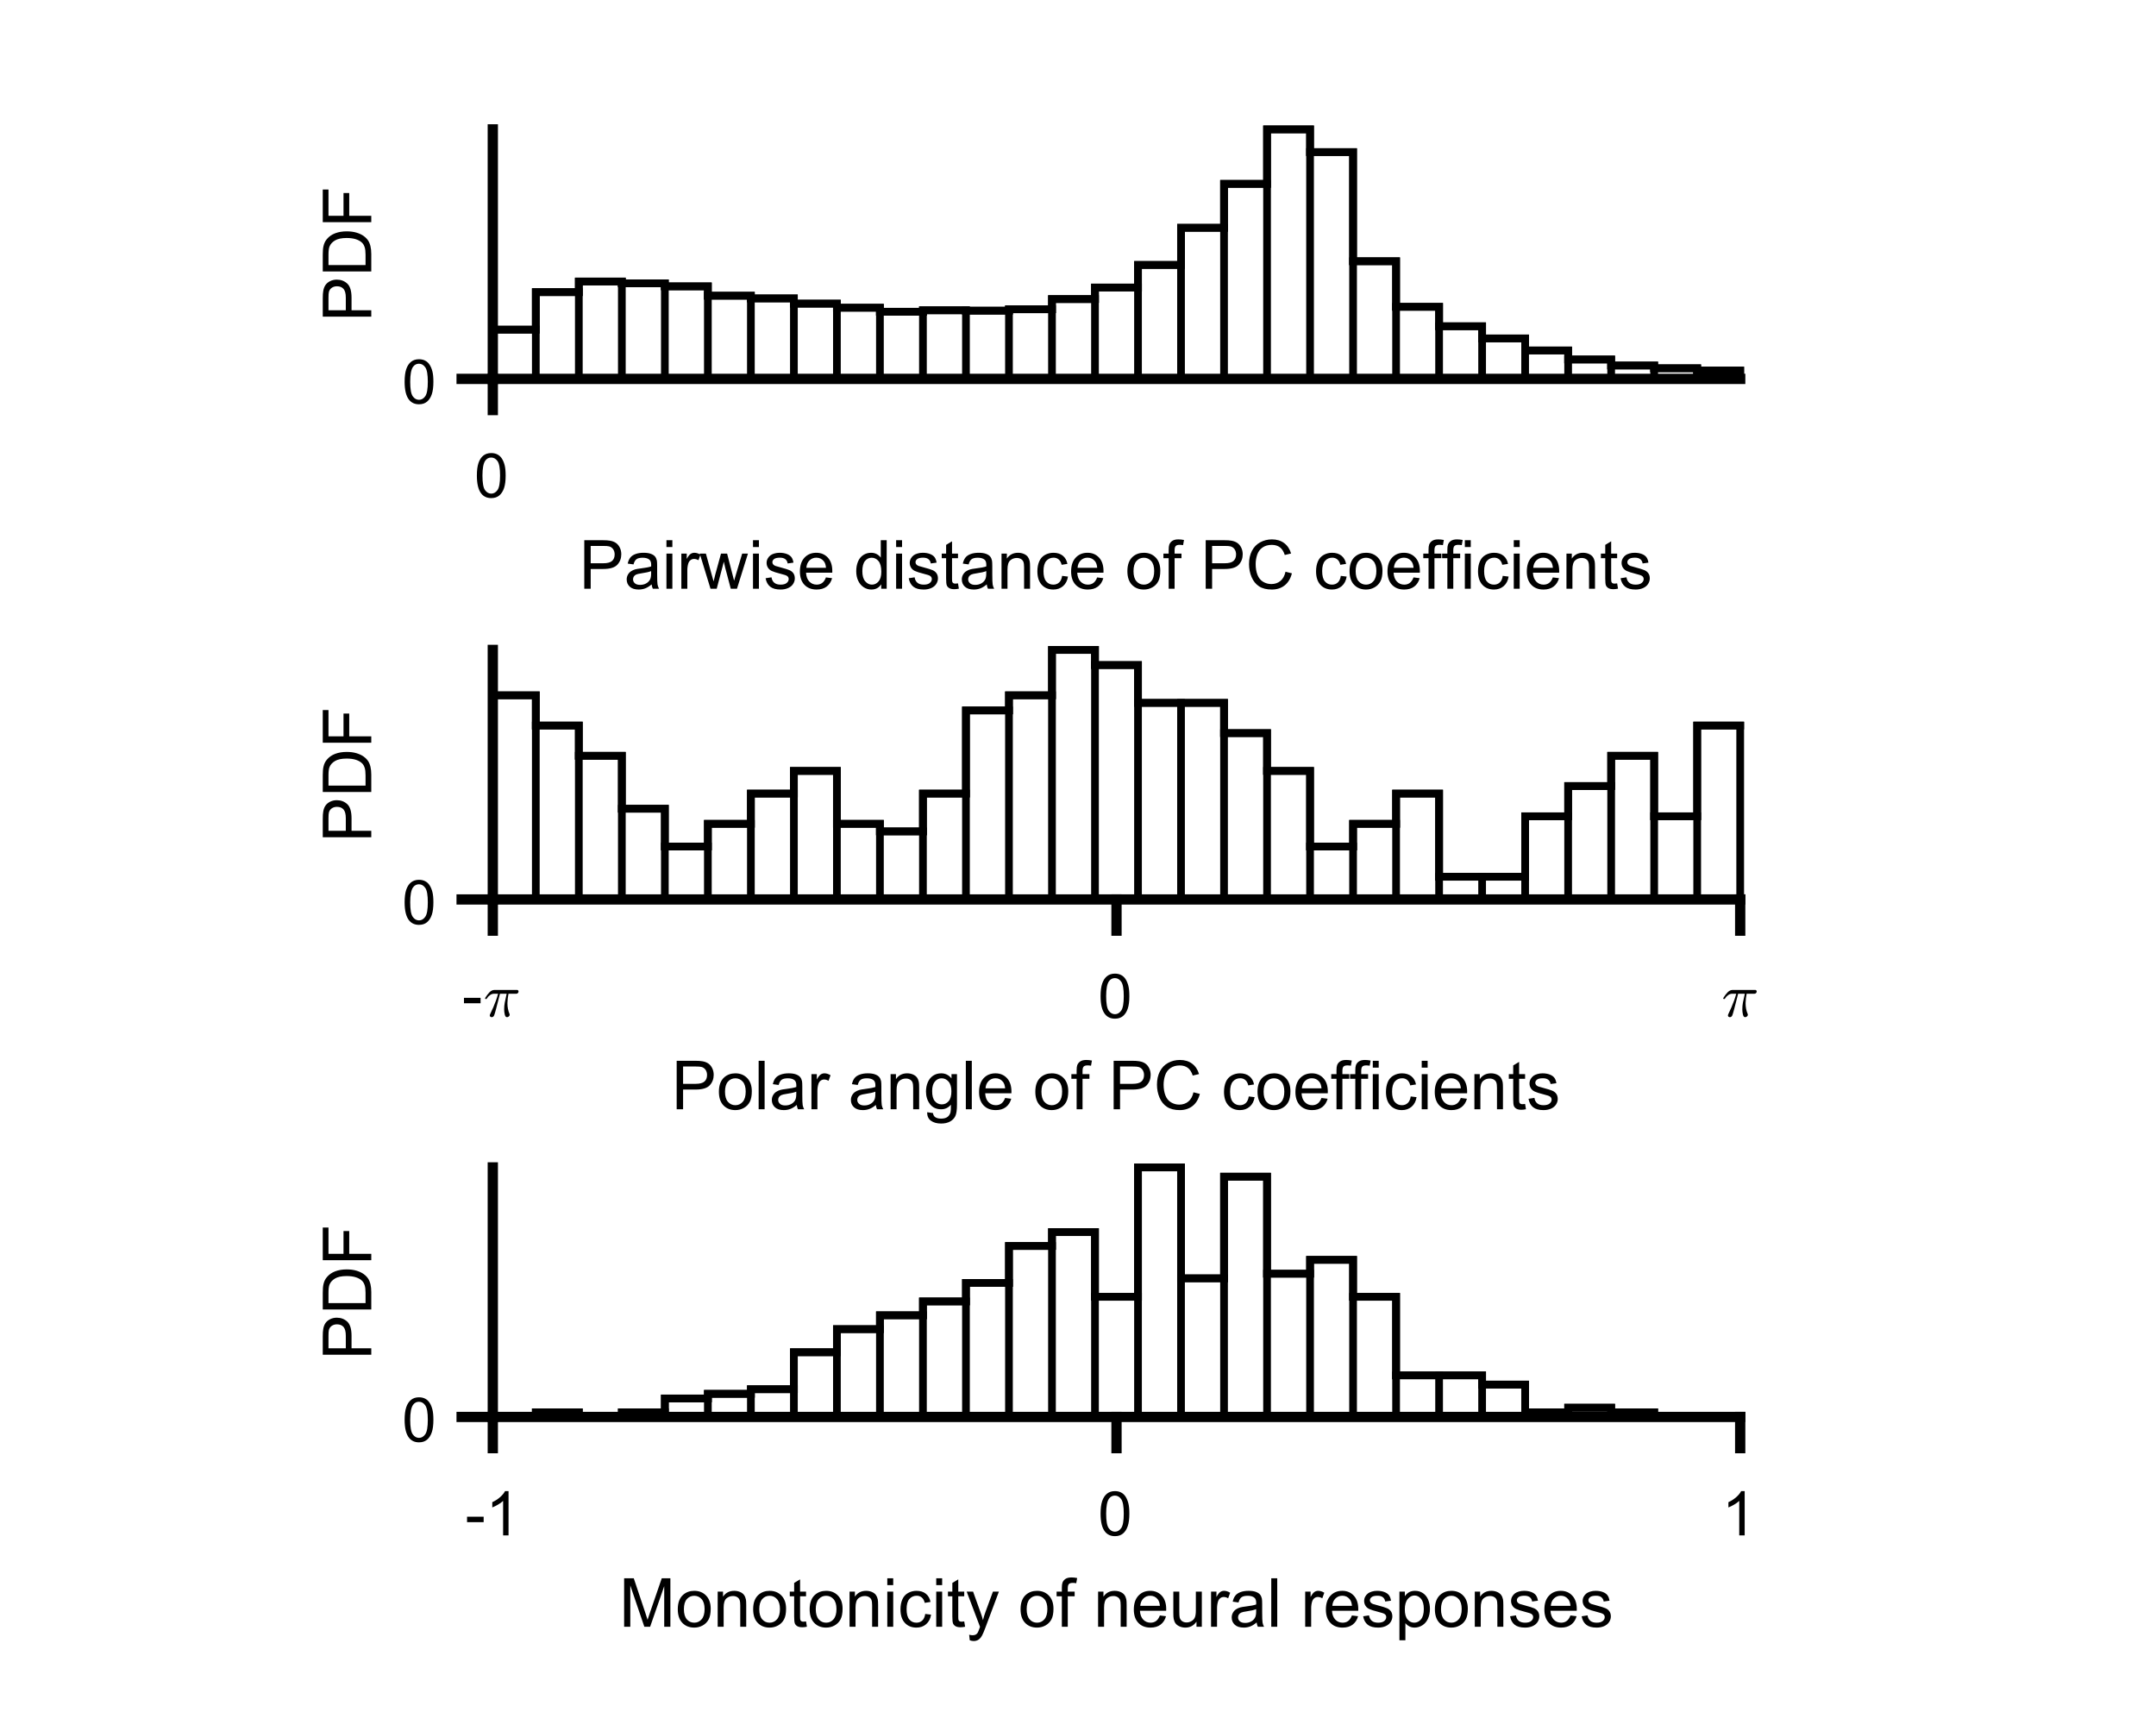 <?xml version="1.0"?>
<!DOCTYPE svg PUBLIC '-//W3C//DTD SVG 1.0//EN'
          'http://www.w3.org/TR/2001/REC-SVG-20010904/DTD/svg10.dtd'>
<svg xmlns:xlink="http://www.w3.org/1999/xlink" style="fill-opacity:1; color-rendering:auto; color-interpolation:auto; text-rendering:auto; stroke:black; stroke-linecap:square; stroke-miterlimit:10; shape-rendering:auto; stroke-opacity:1; fill:black; stroke-dasharray:none; font-weight:normal; stroke-width:1; font-family:'Dialog'; font-style:normal; stroke-linejoin:miter; font-size:12px; stroke-dashoffset:0; image-rendering:auto;" width="700" height="562" xmlns="http://www.w3.org/2000/svg"
><rect width="100%" height="100%" fill="#808080" stroke="none"/><!--Generated by the Batik Graphics2D SVG Generator--><defs id="genericDefs"
  /><g
  ><defs id="defs1"
    ><clipPath clipPathUnits="userSpaceOnUse" id="clipPath1"
      ><path d="M0 0 L700 0 L700 562 L0 562 L0 0 Z"
      /></clipPath
    ></defs
    ><g style="fill:white; stroke:white;"
    ><rect x="0" y="0" width="700" style="clip-path:url(#clipPath1); stroke:none;" height="562"
    /></g
    ><g style="fill:white; text-rendering:optimizeSpeed; color-rendering:optimizeSpeed; image-rendering:optimizeSpeed; shape-rendering:crispEdges; stroke:white; color-interpolation:sRGB;"
    ><rect x="0" width="700" height="562" y="0" style="stroke:none;"
      /><path style="stroke:none;" d="M173.965 123 L173.965 107.017 L160 107.017 L160 123 ZM187.931 123 L187.931 94.838 L173.965 94.838 L173.965 123 ZM201.897 123 L201.897 91.387 L187.931 91.387 L187.931 123 ZM215.862 123 L215.862 91.989 L201.897 91.989 L201.897 123 ZM229.828 123 L229.828 92.964 L215.862 92.964 L215.862 123 ZM243.793 123 L243.793 96 L229.828 96 L229.828 123 ZM257.759 123 L257.759 96.878 L243.793 96.878 L243.793 123 ZM271.724 123 L271.724 98.573 L257.759 98.573 L257.759 123 ZM285.69 123 L285.69 99.901 L271.724 99.901 L271.724 123 ZM299.655 123 L299.655 101.201 L285.69 101.201 L285.69 123 ZM313.621 123 L313.621 100.731 L299.655 100.731 L299.655 123 ZM327.586 123 L327.586 100.855 L313.621 100.855 L313.621 123 ZM341.552 123 L341.552 100.406 L327.586 100.406 L327.586 123 ZM355.517 123 L355.517 97.093 L341.552 97.093 L341.552 123 ZM369.483 123 L369.483 93.344 L355.517 93.344 L355.517 123 ZM383.448 123 L383.448 86.013 L369.483 86.013 L369.483 123 ZM397.414 123 L397.414 73.952 L383.448 73.952 L383.448 123 ZM411.379 123 L411.379 59.691 L397.414 59.691 L397.414 123 ZM425.345 123 L425.345 42 L411.379 42 L411.379 123 ZM439.31 123 L439.31 49.379 L425.345 49.379 L425.345 123 ZM453.276 123 L453.276 84.81 L439.31 84.81 L439.31 123 ZM467.241 123 L467.241 99.603 L453.276 99.603 L453.276 123 ZM481.207 123 L481.207 105.918 L467.241 105.918 L467.241 123 ZM495.172 123 L495.172 109.867 L481.207 109.867 L481.207 123 ZM509.138 123 L509.138 113.774 L495.172 113.774 L495.172 123 ZM523.104 123 L523.104 116.707 L509.138 116.707 L509.138 123 ZM537.069 123 L537.069 118.657 L523.104 118.657 L523.104 123 ZM551.034 123 L551.034 119.556 L537.069 119.556 L537.069 123 ZM565 123 L565 120.289 L551.034 120.289 L551.034 123 Z"
    /></g
    ><g style="text-rendering:geometricPrecision; stroke-width:2.5; color-interpolation:linearRGB; color-rendering:optimizeQuality; image-rendering:optimizeQuality;"
    ><path d="M160 123 L160 107.017 L173.965 107.017" style="fill:none; fill-rule:evenodd;"
      /><path d="M173.965 123 L173.965 123 L173.965 94.838 L187.931 94.838" style="fill:none; fill-rule:evenodd;"
      /><path d="M187.931 123 L187.931 123 L187.931 91.387 L201.897 91.387 L201.897 123 L201.897 123" style="fill:none; fill-rule:evenodd;"
      /><path d="M201.897 91.989 L215.862 91.989 L215.862 123 L215.862 123" style="fill:none; fill-rule:evenodd;"
      /><path d="M215.862 92.964 L229.828 92.964 L229.828 123 L229.828 123" style="fill:none; fill-rule:evenodd;"
      /><path d="M229.828 96 L243.793 96 L243.793 123 L243.793 123" style="fill:none; fill-rule:evenodd;"
      /><path d="M243.793 96.878 L257.759 96.878 L257.759 123 L257.759 123" style="fill:none; fill-rule:evenodd;"
      /><path d="M257.759 98.573 L271.724 98.573 L271.724 123 L271.724 123" style="fill:none; fill-rule:evenodd;"
      /><path d="M271.724 99.901 L285.69 99.901 L285.69 123 L285.69 123" style="fill:none; fill-rule:evenodd;"
      /><line y2="101.201" style="fill:none;" x1="285.69" x2="299.655" y1="101.201"
      /><path d="M299.655 123 L299.655 123 L299.655 100.731 L313.621 100.731 L313.621 123 L313.621 123" style="fill:none; fill-rule:evenodd;"
      /><line y2="100.855" style="fill:none;" x1="313.621" x2="327.586" y1="100.855"
      /><path d="M327.586 123 L327.586 123 L327.586 100.406 L341.552 100.406" style="fill:none; fill-rule:evenodd;"
      /><path d="M341.552 123 L341.552 123 L341.552 97.093 L355.517 97.093" style="fill:none; fill-rule:evenodd;"
      /><path d="M355.517 123 L355.517 123 L355.517 93.344 L369.483 93.344" style="fill:none; fill-rule:evenodd;"
      /><path d="M369.483 123 L369.483 123 L369.483 86.013 L383.448 86.013" style="fill:none; fill-rule:evenodd;"
      /><path d="M383.448 123 L383.448 123 L383.448 73.952 L397.414 73.952" style="fill:none; fill-rule:evenodd;"
      /><path d="M397.414 123 L397.414 123 L397.414 59.691 L411.379 59.691" style="fill:none; fill-rule:evenodd;"
      /><path d="M411.379 123 L411.379 123 L411.379 42 L425.345 42 L425.345 123 L425.345 123" style="fill:none; fill-rule:evenodd;"
      /><path d="M425.345 49.379 L439.31 49.379 L439.31 123 L439.31 123" style="fill:none; fill-rule:evenodd;"
      /><path d="M439.31 84.81 L453.276 84.81 L453.276 123 L453.276 123" style="fill:none; fill-rule:evenodd;"
      /><path d="M453.276 99.603 L467.241 99.603 L467.241 123 L467.241 123" style="fill:none; fill-rule:evenodd;"
      /><path d="M467.241 105.918 L481.207 105.918 L481.207 123 L481.207 123" style="fill:none; fill-rule:evenodd;"
      /><path d="M481.207 109.867 L495.172 109.867 L495.172 123 L495.172 123" style="fill:none; fill-rule:evenodd;"
      /><path d="M495.172 113.774 L509.138 113.774 L509.138 123 L509.138 123" style="fill:none; fill-rule:evenodd;"
      /><path d="M509.138 116.707 L523.104 116.707 L523.104 123 L523.104 123" style="fill:none; fill-rule:evenodd;"
      /><path d="M523.104 118.657 L537.069 118.657 L537.069 123 L537.069 123" style="fill:none; fill-rule:evenodd;"
      /><path d="M537.069 119.556 L551.034 119.556 L551.034 123 L551.034 123" style="fill:none; fill-rule:evenodd;"
      /><path d="M551.034 120.289 L565 120.289 L565 123" style="fill:none; fill-rule:evenodd;"
      /><path d="M160 107.017 L173.965 107.017 L173.965 94.838 L187.931 94.838 L187.931 91.387 L201.897 91.387 L201.897 91.989 L215.862 91.989 L215.862 92.964 L229.828 92.964 L229.828 96 L243.793 96 L243.793 96.878 L257.759 96.878 L257.759 98.573 L271.724 98.573 L271.724 99.901 L285.69 99.901 L285.69 101.201 L299.655 101.201 L299.655 100.731 L313.621 100.731 L313.621 100.855 L327.586 100.855 L327.586 100.406 L341.552 100.406 L341.552 97.093 L355.517 97.093 L355.517 93.344 L369.483 93.344 L369.483 86.013 L383.448 86.013 L383.448 73.952 L397.414 73.952 L397.414 59.691 L411.379 59.691 L411.379 42 L425.345 42 L425.345 49.379 L439.31 49.379 L439.31 84.81 L453.276 84.81 L453.276 99.603 L467.241 99.603 L467.241 105.918 L481.207 105.918 L481.207 109.867 L495.172 109.867 L495.172 113.774 L509.138 113.774 L509.138 116.707 L523.104 116.707 L523.104 118.657 L537.069 118.657 L537.069 119.556 L551.034 119.556 L551.034 120.289 L565 120.289 L565 120.289" style="fill:none; fill-rule:evenodd; stroke-linecap:butt;"
      /><line x1="160" x2="565" y1="123" style="fill:none; stroke-linejoin:round; stroke-width:3.333;" y2="123"
      /><line x1="160" x2="160" y1="123" style="fill:none; stroke-linejoin:round; stroke-width:3.333;" y2="133.125"
    /></g
    ><g transform="translate(160,140.458)" style="font-size:20px; text-rendering:geometricPrecision; color-rendering:optimizeQuality; image-rendering:optimizeQuality; font-family:'SansSerif'; color-interpolation:linearRGB;"
    ><path style="stroke:none;" d="M-5.172 13.938 Q-5.172 11.406 -4.648 9.852 Q-4.125 8.297 -3.094 7.461 Q-2.062 6.625 -0.5 6.625 Q0.656 6.625 1.523 7.086 Q2.391 7.547 2.953 8.422 Q3.516 9.297 3.844 10.555 Q4.172 11.812 4.172 13.938 Q4.172 16.453 3.648 18 Q3.125 19.547 2.102 20.398 Q1.078 21.25 -0.5 21.25 Q-2.578 21.25 -3.75 19.766 Q-5.172 17.969 -5.172 13.938 ZM-3.359 13.938 Q-3.359 17.469 -2.539 18.633 Q-1.719 19.797 -0.5 19.797 Q0.703 19.797 1.531 18.625 Q2.359 17.453 2.359 13.938 Q2.359 10.406 1.531 9.242 Q0.703 8.078 -0.516 8.078 Q-1.734 8.078 -2.453 9.109 Q-3.359 10.406 -3.359 13.938 Z"
    /></g
    ><g transform="translate(362.5,168.125)" style="font-size:22px; text-rendering:geometricPrecision; color-rendering:optimizeQuality; image-rendering:optimizeQuality; font-family:'SansSerif'; color-interpolation:linearRGB;"
    ><path style="stroke:none;" d="M-172.797 23 L-172.797 7.25 L-166.859 7.25 Q-165.297 7.25 -164.469 7.406 Q-163.312 7.594 -162.523 8.141 Q-161.734 8.688 -161.258 9.664 Q-160.781 10.641 -160.781 11.812 Q-160.781 13.812 -162.062 15.203 Q-163.344 16.594 -166.672 16.594 L-170.719 16.594 L-170.719 23 L-172.797 23 ZM-170.719 14.734 L-166.641 14.734 Q-164.625 14.734 -163.781 13.984 Q-162.938 13.234 -162.938 11.875 Q-162.938 10.875 -163.43 10.172 Q-163.922 9.469 -164.75 9.25 Q-165.266 9.109 -166.688 9.109 L-170.719 9.109 L-170.719 14.734 ZM-150.935 21.594 Q-151.998 22.5 -152.998 22.883 Q-153.998 23.266 -155.139 23.266 Q-157.014 23.266 -158.022 22.344 Q-159.029 21.422 -159.029 19.984 Q-159.029 19.156 -158.647 18.461 Q-158.264 17.766 -157.647 17.352 Q-157.029 16.938 -156.264 16.719 Q-155.685 16.562 -154.545 16.422 Q-152.201 16.141 -151.092 15.766 Q-151.076 15.359 -151.076 15.25 Q-151.076 14.078 -151.623 13.594 Q-152.373 12.938 -153.826 12.938 Q-155.201 12.938 -155.85 13.414 Q-156.498 13.891 -156.81 15.109 L-158.701 14.844 Q-158.435 13.625 -157.85 12.883 Q-157.264 12.141 -156.147 11.734 Q-155.029 11.328 -153.545 11.328 Q-152.092 11.328 -151.178 11.672 Q-150.264 12.016 -149.834 12.539 Q-149.404 13.062 -149.232 13.859 Q-149.139 14.359 -149.139 15.641 L-149.139 18.219 Q-149.139 20.922 -149.014 21.633 Q-148.889 22.344 -148.529 23 L-150.545 23 Q-150.842 22.391 -150.935 21.594 ZM-151.092 17.281 Q-152.139 17.703 -154.248 18 Q-155.435 18.172 -155.935 18.391 Q-156.435 18.609 -156.701 19.023 Q-156.967 19.438 -156.967 19.938 Q-156.967 20.719 -156.381 21.234 Q-155.795 21.75 -154.67 21.75 Q-153.545 21.75 -152.678 21.258 Q-151.81 20.766 -151.404 19.922 Q-151.092 19.266 -151.092 17.984 L-151.092 17.281 ZM-146.122 9.469 L-146.122 7.25 L-144.2 7.25 L-144.2 9.469 L-146.122 9.469 ZM-146.122 23 L-146.122 11.594 L-144.2 11.594 L-144.2 23 L-146.122 23 ZM-141.281 23 L-141.281 11.594 L-139.531 11.594 L-139.531 13.328 Q-138.875 12.109 -138.305 11.719 Q-137.734 11.328 -137.062 11.328 Q-136.078 11.328 -135.078 11.953 L-135.734 13.75 Q-136.453 13.328 -137.156 13.328 Q-137.797 13.328 -138.297 13.711 Q-138.797 14.094 -139.016 14.766 Q-139.344 15.797 -139.344 17.031 L-139.344 23 L-141.281 23 ZM-131.815 23 L-135.315 11.594 L-133.315 11.594 L-131.502 18.172 L-130.815 20.625 Q-130.783 20.438 -130.236 18.266 L-128.408 11.594 L-126.424 11.594 L-124.721 18.203 L-124.158 20.391 L-123.502 18.188 L-121.533 11.594 L-119.658 11.594 L-123.221 23 L-125.236 23 L-127.049 16.172 L-127.486 14.219 L-129.799 23 L-131.815 23 ZM-118.02 9.469 L-118.02 7.25 L-116.099 7.25 L-116.099 9.469 L-118.02 9.469 ZM-118.02 23 L-118.02 11.594 L-116.099 11.594 L-116.099 23 L-118.02 23 ZM-113.93 19.594 L-112.008 19.297 Q-111.852 20.438 -111.117 21.055 Q-110.383 21.672 -109.055 21.672 Q-107.727 21.672 -107.078 21.125 Q-106.43 20.578 -106.43 19.859 Q-106.43 19.203 -107.008 18.828 Q-107.398 18.562 -108.977 18.172 Q-111.117 17.625 -111.938 17.234 Q-112.758 16.844 -113.18 16.148 Q-113.602 15.453 -113.602 14.625 Q-113.602 13.859 -113.25 13.211 Q-112.898 12.562 -112.305 12.125 Q-111.852 11.797 -111.07 11.562 Q-110.289 11.328 -109.398 11.328 Q-108.055 11.328 -107.039 11.719 Q-106.023 12.109 -105.539 12.766 Q-105.055 13.422 -104.883 14.531 L-106.773 14.797 Q-106.898 13.906 -107.516 13.414 Q-108.133 12.922 -109.258 12.922 Q-110.602 12.922 -111.164 13.359 Q-111.727 13.797 -111.727 14.391 Q-111.727 14.766 -111.492 15.078 Q-111.258 15.391 -110.758 15.594 Q-110.461 15.688 -109.055 16.078 Q-106.992 16.625 -106.18 16.977 Q-105.367 17.328 -104.906 17.992 Q-104.445 18.656 -104.445 19.641 Q-104.445 20.609 -105.008 21.469 Q-105.57 22.328 -106.641 22.797 Q-107.711 23.266 -109.055 23.266 Q-111.273 23.266 -112.438 22.336 Q-113.602 21.406 -113.93 19.594 ZM-94.336 19.328 L-92.336 19.578 Q-92.82 21.328 -94.094 22.297 Q-95.367 23.266 -97.367 23.266 Q-99.867 23.266 -101.328 21.719 Q-102.789 20.172 -102.789 17.391 Q-102.789 14.516 -101.312 12.922 Q-99.836 11.328 -97.461 11.328 Q-95.18 11.328 -93.727 12.891 Q-92.273 14.453 -92.273 17.281 Q-92.273 17.453 -92.289 17.797 L-100.805 17.797 Q-100.695 19.672 -99.734 20.672 Q-98.773 21.672 -97.352 21.672 Q-96.289 21.672 -95.539 21.109 Q-94.789 20.547 -94.336 19.328 ZM-100.695 16.203 L-94.32 16.203 Q-94.445 14.766 -95.055 14.047 Q-95.977 12.922 -97.445 12.922 Q-98.773 12.922 -99.68 13.812 Q-100.586 14.703 -100.695 16.203 ZM-76.394 23 L-76.394 21.562 Q-77.488 23.266 -79.598 23.266 Q-80.957 23.266 -82.098 22.508 Q-83.238 21.75 -83.871 20.406 Q-84.504 19.062 -84.504 17.312 Q-84.504 15.594 -83.934 14.203 Q-83.363 12.812 -82.223 12.07 Q-81.082 11.328 -79.676 11.328 Q-78.644 11.328 -77.84 11.766 Q-77.035 12.203 -76.535 12.906 L-76.535 7.25 L-74.613 7.25 L-74.613 23 L-76.394 23 ZM-82.519 17.312 Q-82.519 19.5 -81.59 20.586 Q-80.66 21.672 -79.41 21.672 Q-78.144 21.672 -77.254 20.633 Q-76.363 19.594 -76.363 17.469 Q-76.363 15.125 -77.269 14.031 Q-78.176 12.938 -79.488 12.938 Q-80.785 12.938 -81.652 13.992 Q-82.519 15.047 -82.519 17.312 ZM-71.55 9.469 L-71.55 7.25 L-69.628 7.25 L-69.628 9.469 L-71.55 9.469 ZM-71.55 23 L-71.55 11.594 L-69.628 11.594 L-69.628 23 L-71.55 23 ZM-67.459 19.594 L-65.537 19.297 Q-65.381 20.438 -64.647 21.055 Q-63.912 21.672 -62.584 21.672 Q-61.256 21.672 -60.607 21.125 Q-59.959 20.578 -59.959 19.859 Q-59.959 19.203 -60.537 18.828 Q-60.928 18.562 -62.506 18.172 Q-64.647 17.625 -65.467 17.234 Q-66.287 16.844 -66.709 16.148 Q-67.131 15.453 -67.131 14.625 Q-67.131 13.859 -66.779 13.211 Q-66.428 12.562 -65.834 12.125 Q-65.381 11.797 -64.6 11.562 Q-63.818 11.328 -62.928 11.328 Q-61.584 11.328 -60.568 11.719 Q-59.553 12.109 -59.068 12.766 Q-58.584 13.422 -58.412 14.531 L-60.303 14.797 Q-60.428 13.906 -61.045 13.414 Q-61.662 12.922 -62.787 12.922 Q-64.131 12.922 -64.693 13.359 Q-65.256 13.797 -65.256 14.391 Q-65.256 14.766 -65.022 15.078 Q-64.787 15.391 -64.287 15.594 Q-63.99 15.688 -62.584 16.078 Q-60.522 16.625 -59.709 16.977 Q-58.897 17.328 -58.435 17.992 Q-57.975 18.656 -57.975 19.641 Q-57.975 20.609 -58.537 21.469 Q-59.1 22.328 -60.17 22.797 Q-61.24 23.266 -62.584 23.266 Q-64.803 23.266 -65.967 22.336 Q-67.131 21.406 -67.459 19.594 ZM-51.459 21.266 L-51.178 22.984 Q-51.99 23.156 -52.647 23.156 Q-53.693 23.156 -54.272 22.82 Q-54.85 22.484 -55.084 21.945 Q-55.318 21.406 -55.318 19.656 L-55.318 13.094 L-56.74 13.094 L-56.74 11.594 L-55.318 11.594 L-55.318 8.766 L-53.397 7.609 L-53.397 11.594 L-51.459 11.594 L-51.459 13.094 L-53.397 13.094 L-53.397 19.766 Q-53.397 20.594 -53.295 20.828 Q-53.193 21.062 -52.967 21.203 Q-52.74 21.344 -52.303 21.344 Q-51.99 21.344 -51.459 21.266 ZM-42.128 21.594 Q-43.19 22.5 -44.19 22.883 Q-45.19 23.266 -46.331 23.266 Q-48.206 23.266 -49.214 22.344 Q-50.222 21.422 -50.222 19.984 Q-50.222 19.156 -49.839 18.461 Q-49.456 17.766 -48.839 17.352 Q-48.222 16.938 -47.456 16.719 Q-46.878 16.562 -45.737 16.422 Q-43.394 16.141 -42.284 15.766 Q-42.269 15.359 -42.269 15.25 Q-42.269 14.078 -42.815 13.594 Q-43.565 12.938 -45.019 12.938 Q-46.394 12.938 -47.042 13.414 Q-47.69 13.891 -48.003 15.109 L-49.894 14.844 Q-49.628 13.625 -49.042 12.883 Q-48.456 12.141 -47.339 11.734 Q-46.222 11.328 -44.737 11.328 Q-43.284 11.328 -42.37 11.672 Q-41.456 12.016 -41.026 12.539 Q-40.597 13.062 -40.425 13.859 Q-40.331 14.359 -40.331 15.641 L-40.331 18.219 Q-40.331 20.922 -40.206 21.633 Q-40.081 22.344 -39.722 23 L-41.737 23 Q-42.034 22.391 -42.128 21.594 ZM-42.284 17.281 Q-43.331 17.703 -45.44 18 Q-46.628 18.172 -47.128 18.391 Q-47.628 18.609 -47.894 19.023 Q-48.159 19.438 -48.159 19.938 Q-48.159 20.719 -47.573 21.234 Q-46.987 21.75 -45.862 21.75 Q-44.737 21.75 -43.87 21.258 Q-43.003 20.766 -42.597 19.922 Q-42.284 19.266 -42.284 17.984 L-42.284 17.281 ZM-37.33 23 L-37.33 11.594 L-35.596 11.594 L-35.596 13.219 Q-34.33 11.328 -31.955 11.328 Q-30.924 11.328 -30.064 11.703 Q-29.205 12.078 -28.775 12.68 Q-28.346 13.281 -28.174 14.109 Q-28.064 14.641 -28.064 15.984 L-28.064 23 L-30.002 23 L-30.002 16.062 Q-30.002 14.875 -30.221 14.289 Q-30.439 13.703 -31.018 13.359 Q-31.596 13.016 -32.377 13.016 Q-33.611 13.016 -34.502 13.797 Q-35.393 14.578 -35.393 16.766 L-35.393 23 L-37.33 23 ZM-17.657 18.828 L-15.751 19.062 Q-16.064 21.031 -17.345 22.148 Q-18.626 23.266 -20.501 23.266 Q-22.845 23.266 -24.267 21.734 Q-25.689 20.203 -25.689 17.344 Q-25.689 15.484 -25.079 14.102 Q-24.47 12.719 -23.212 12.023 Q-21.954 11.328 -20.485 11.328 Q-18.626 11.328 -17.446 12.273 Q-16.267 13.219 -15.938 14.938 L-17.814 15.234 Q-18.079 14.078 -18.767 13.5 Q-19.454 12.922 -20.407 12.922 Q-21.876 12.922 -22.79 13.969 Q-23.704 15.016 -23.704 17.281 Q-23.704 19.578 -22.821 20.625 Q-21.939 21.672 -20.517 21.672 Q-19.376 21.672 -18.618 20.969 Q-17.86 20.266 -17.657 18.828 ZM-6.282 19.328 L-4.282 19.578 Q-4.767 21.328 -6.04 22.297 Q-7.314 23.266 -9.313 23.266 Q-11.813 23.266 -13.274 21.719 Q-14.735 20.172 -14.735 17.391 Q-14.735 14.516 -13.259 12.922 Q-11.782 11.328 -9.407 11.328 Q-7.126 11.328 -5.673 12.891 Q-4.22 14.453 -4.22 17.281 Q-4.22 17.453 -4.235 17.797 L-12.751 17.797 Q-12.642 19.672 -11.681 20.672 Q-10.72 21.672 -9.298 21.672 Q-8.235 21.672 -7.485 21.109 Q-6.735 20.547 -6.282 19.328 ZM-12.642 16.203 L-6.267 16.203 Q-6.392 14.766 -7.001 14.047 Q-7.923 12.922 -9.392 12.922 Q-10.72 12.922 -11.626 13.812 Q-12.532 14.703 -12.642 16.203 ZM3.534 17.297 Q3.534 14.125 5.3 12.594 Q6.769 11.328 8.878 11.328 Q11.237 11.328 12.729 12.875 Q14.222 14.422 14.222 17.141 Q14.222 19.344 13.558 20.602 Q12.894 21.859 11.636 22.562 Q10.378 23.266 8.878 23.266 Q6.487 23.266 5.011 21.727 Q3.534 20.188 3.534 17.297 ZM5.519 17.297 Q5.519 19.484 6.472 20.578 Q7.425 21.672 8.878 21.672 Q10.315 21.672 11.276 20.57 Q12.237 19.469 12.237 17.234 Q12.237 15.109 11.276 14.023 Q10.315 12.938 8.878 12.938 Q7.425 12.938 6.472 14.023 Q5.519 15.109 5.519 17.297 ZM16.941 23 L16.941 13.094 L15.238 13.094 L15.238 11.594 L16.941 11.594 L16.941 10.375 Q16.941 9.234 17.145 8.672 Q17.426 7.922 18.129 7.453 Q18.832 6.984 20.113 6.984 Q20.926 6.984 21.91 7.172 L21.613 8.859 Q21.02 8.75 20.488 8.75 Q19.598 8.75 19.23 9.125 Q18.863 9.5 18.863 10.531 L18.863 11.594 L21.098 11.594 L21.098 13.094 L18.863 13.094 L18.863 23 L16.941 23 ZM28.963 23 L28.963 7.25 L34.9 7.25 Q36.463 7.25 37.291 7.406 Q38.447 7.594 39.236 8.141 Q40.025 8.688 40.502 9.664 Q40.978 10.641 40.978 11.812 Q40.978 13.812 39.697 15.203 Q38.416 16.594 35.088 16.594 L31.041 16.594 L31.041 23 L28.963 23 ZM31.041 14.734 L35.119 14.734 Q37.135 14.734 37.978 13.984 Q38.822 13.234 38.822 11.875 Q38.822 10.875 38.33 10.172 Q37.838 9.469 37.01 9.25 Q36.494 9.109 35.072 9.109 L31.041 9.109 L31.041 14.734 ZM54.871 17.484 L56.949 18 Q56.293 20.578 54.59 21.922 Q52.887 23.266 50.434 23.266 Q47.887 23.266 46.293 22.227 Q44.699 21.188 43.863 19.227 Q43.027 17.266 43.027 15 Q43.027 12.547 43.965 10.719 Q44.902 8.891 46.645 7.938 Q48.387 6.984 50.465 6.984 Q52.824 6.984 54.434 8.188 Q56.043 9.391 56.684 11.562 L54.637 12.047 Q54.09 10.328 53.043 9.547 Q51.996 8.766 50.418 8.766 Q48.605 8.766 47.387 9.633 Q46.168 10.5 45.676 11.969 Q45.184 13.438 45.184 15 Q45.184 17 45.77 18.5 Q46.355 20 47.59 20.742 Q48.824 21.484 50.262 21.484 Q52.012 21.484 53.223 20.477 Q54.434 19.469 54.871 17.484 ZM72.824 18.828 L74.731 19.062 Q74.418 21.031 73.137 22.148 Q71.856 23.266 69.981 23.266 Q67.637 23.266 66.215 21.734 Q64.793 20.203 64.793 17.344 Q64.793 15.484 65.402 14.102 Q66.012 12.719 67.269 12.023 Q68.527 11.328 69.996 11.328 Q71.856 11.328 73.035 12.273 Q74.215 13.219 74.543 14.938 L72.668 15.234 Q72.402 14.078 71.715 13.5 Q71.027 12.922 70.074 12.922 Q68.606 12.922 67.691 13.969 Q66.777 15.016 66.777 17.281 Q66.777 19.578 67.66 20.625 Q68.543 21.672 69.965 21.672 Q71.106 21.672 71.863 20.969 Q72.621 20.266 72.824 18.828 ZM75.668 17.297 Q75.668 14.125 77.434 12.594 Q78.902 11.328 81.012 11.328 Q83.371 11.328 84.863 12.875 Q86.356 14.422 86.356 17.141 Q86.356 19.344 85.691 20.602 Q85.027 21.859 83.769 22.562 Q82.512 23.266 81.012 23.266 Q78.621 23.266 77.144 21.727 Q75.668 20.188 75.668 17.297 ZM77.652 17.297 Q77.652 19.484 78.606 20.578 Q79.559 21.672 81.012 21.672 Q82.449 21.672 83.41 20.57 Q84.371 19.469 84.371 17.234 Q84.371 15.109 83.41 14.023 Q82.449 12.938 81.012 12.938 Q79.559 12.938 78.606 14.023 Q77.652 15.109 77.652 17.297 ZM96.435 19.328 L98.435 19.578 Q97.95 21.328 96.677 22.297 Q95.403 23.266 93.403 23.266 Q90.903 23.266 89.442 21.719 Q87.981 20.172 87.981 17.391 Q87.981 14.516 89.458 12.922 Q90.935 11.328 93.31 11.328 Q95.591 11.328 97.044 12.891 Q98.497 14.453 98.497 17.281 Q98.497 17.453 98.481 17.797 L89.966 17.797 Q90.075 19.672 91.036 20.672 Q91.997 21.672 93.419 21.672 Q94.481 21.672 95.231 21.109 Q95.981 20.547 96.435 19.328 ZM90.075 16.203 L96.45 16.203 Q96.325 14.766 95.716 14.047 Q94.794 12.922 93.325 12.922 Q91.997 12.922 91.091 13.812 Q90.185 14.703 90.075 16.203 ZM101.311 23 L101.311 13.094 L99.607 13.094 L99.607 11.594 L101.311 11.594 L101.311 10.375 Q101.311 9.234 101.514 8.672 Q101.795 7.922 102.498 7.453 Q103.201 6.984 104.482 6.984 Q105.295 6.984 106.279 7.172 L105.982 8.859 Q105.389 8.75 104.857 8.75 Q103.967 8.75 103.6 9.125 Q103.232 9.5 103.232 10.531 L103.232 11.594 L105.467 11.594 L105.467 13.094 L103.232 13.094 L103.232 23 L101.311 23 ZM107.423 23 L107.423 13.094 L105.72 13.094 L105.72 11.594 L107.423 11.594 L107.423 10.375 Q107.423 9.234 107.626 8.672 Q107.907 7.922 108.61 7.453 Q109.314 6.984 110.595 6.984 Q111.407 6.984 112.392 7.172 L112.095 8.859 Q111.501 8.75 110.97 8.75 Q110.079 8.75 109.712 9.125 Q109.345 9.5 109.345 10.531 L109.345 11.594 L111.579 11.594 L111.579 13.094 L109.345 13.094 L109.345 23 L107.423 23 ZM113.098 9.469 L113.098 7.25 L115.019 7.25 L115.019 9.469 L113.098 9.469 ZM113.098 23 L113.098 11.594 L115.019 11.594 L115.019 23 L113.098 23 ZM125.407 18.828 L127.314 19.062 Q127.001 21.031 125.72 22.148 Q124.439 23.266 122.564 23.266 Q120.22 23.266 118.798 21.734 Q117.376 20.203 117.376 17.344 Q117.376 15.484 117.985 14.102 Q118.595 12.719 119.853 12.023 Q121.11 11.328 122.579 11.328 Q124.439 11.328 125.618 12.273 Q126.798 13.219 127.126 14.938 L125.251 15.234 Q124.985 14.078 124.298 13.5 Q123.61 12.922 122.657 12.922 Q121.189 12.922 120.274 13.969 Q119.36 15.016 119.36 17.281 Q119.36 19.578 120.243 20.625 Q121.126 21.672 122.548 21.672 Q123.689 21.672 124.446 20.969 Q125.204 20.266 125.407 18.828 ZM128.985 9.469 L128.985 7.25 L130.907 7.25 L130.907 9.469 L128.985 9.469 ZM128.985 23 L128.985 11.594 L130.907 11.594 L130.907 23 L128.985 23 ZM141.67 19.328 L143.67 19.578 Q143.185 21.328 141.912 22.297 Q140.639 23.266 138.639 23.266 Q136.139 23.266 134.678 21.719 Q133.217 20.172 133.217 17.391 Q133.217 14.516 134.693 12.922 Q136.17 11.328 138.545 11.328 Q140.826 11.328 142.279 12.891 Q143.732 14.453 143.732 17.281 Q143.732 17.453 143.717 17.797 L135.201 17.797 Q135.31 19.672 136.272 20.672 Q137.232 21.672 138.654 21.672 Q139.717 21.672 140.467 21.109 Q141.217 20.547 141.67 19.328 ZM135.31 16.203 L141.685 16.203 Q141.56 14.766 140.951 14.047 Q140.029 12.922 138.56 12.922 Q137.232 12.922 136.326 13.812 Q135.42 14.703 135.31 16.203 ZM146.093 23 L146.093 11.594 L147.827 11.594 L147.827 13.219 Q149.093 11.328 151.468 11.328 Q152.499 11.328 153.358 11.703 Q154.218 12.078 154.648 12.68 Q155.077 13.281 155.249 14.109 Q155.358 14.641 155.358 15.984 L155.358 23 L153.421 23 L153.421 16.062 Q153.421 14.875 153.202 14.289 Q152.983 13.703 152.405 13.359 Q151.827 13.016 151.046 13.016 Q149.811 13.016 148.921 13.797 Q148.03 14.578 148.03 16.766 L148.03 23 L146.093 23 ZM162.547 21.266 L162.828 22.984 Q162.016 23.156 161.359 23.156 Q160.312 23.156 159.734 22.82 Q159.156 22.484 158.922 21.945 Q158.688 21.406 158.688 19.656 L158.688 13.094 L157.266 13.094 L157.266 11.594 L158.688 11.594 L158.688 8.766 L160.609 7.609 L160.609 11.594 L162.547 11.594 L162.547 13.094 L160.609 13.094 L160.609 19.766 Q160.609 20.594 160.711 20.828 Q160.812 21.062 161.039 21.203 Q161.266 21.344 161.703 21.344 Q162.016 21.344 162.547 21.266 ZM163.659 19.594 L165.581 19.297 Q165.737 20.438 166.472 21.055 Q167.206 21.672 168.534 21.672 Q169.862 21.672 170.511 21.125 Q171.159 20.578 171.159 19.859 Q171.159 19.203 170.581 18.828 Q170.19 18.562 168.612 18.172 Q166.472 17.625 165.651 17.234 Q164.831 16.844 164.409 16.148 Q163.987 15.453 163.987 14.625 Q163.987 13.859 164.339 13.211 Q164.69 12.562 165.284 12.125 Q165.737 11.797 166.519 11.562 Q167.3 11.328 168.19 11.328 Q169.534 11.328 170.55 11.719 Q171.565 12.109 172.05 12.766 Q172.534 13.422 172.706 14.531 L170.815 14.797 Q170.69 13.906 170.073 13.414 Q169.456 12.922 168.331 12.922 Q166.987 12.922 166.425 13.359 Q165.862 13.797 165.862 14.391 Q165.862 14.766 166.097 15.078 Q166.331 15.391 166.831 15.594 Q167.128 15.688 168.534 16.078 Q170.597 16.625 171.409 16.977 Q172.222 17.328 172.683 17.992 Q173.144 18.656 173.144 19.641 Q173.144 20.609 172.581 21.469 Q172.019 22.328 170.948 22.797 Q169.878 23.266 168.534 23.266 Q166.315 23.266 165.151 22.336 Q163.987 21.406 163.659 19.594 Z"
    /></g
    ><g style="text-rendering:geometricPrecision; stroke-width:3.333; color-interpolation:linearRGB; color-rendering:optimizeQuality; image-rendering:optimizeQuality; stroke-linejoin:round;"
    ><line y2="42" style="fill:none;" x1="160" x2="160" y1="123"
      /><line y2="123" style="fill:none;" x1="160" x2="149.875" y1="123"
    /></g
    ><g transform="translate(142.542,123)" style="font-size:20px; text-rendering:geometricPrecision; color-rendering:optimizeQuality; image-rendering:optimizeQuality; font-family:'SansSerif'; color-interpolation:linearRGB;"
    ><path style="stroke:none;" d="M-11.172 0.938 Q-11.172 -1.594 -10.648 -3.148 Q-10.125 -4.703 -9.094 -5.539 Q-8.062 -6.375 -6.5 -6.375 Q-5.344 -6.375 -4.477 -5.914 Q-3.609 -5.453 -3.047 -4.578 Q-2.484 -3.703 -2.156 -2.445 Q-1.828 -1.188 -1.828 0.938 Q-1.828 3.453 -2.352 5 Q-2.875 6.547 -3.898 7.398 Q-4.922 8.25 -6.5 8.25 Q-8.578 8.25 -9.75 6.766 Q-11.172 4.969 -11.172 0.938 ZM-9.359 0.938 Q-9.359 4.469 -8.539 5.633 Q-7.719 6.797 -6.5 6.797 Q-5.297 6.797 -4.469 5.625 Q-3.641 4.453 -3.641 0.938 Q-3.641 -2.594 -4.469 -3.758 Q-5.297 -4.922 -6.516 -4.922 Q-7.734 -4.922 -8.453 -3.891 Q-9.359 -2.594 -9.359 0.938 Z"
    /></g
    ><g transform="translate(125.542,82.5) rotate(-90)" style="font-size:22px; text-rendering:geometricPrecision; color-rendering:optimizeQuality; image-rendering:optimizeQuality; font-family:'SansSerif'; color-interpolation:linearRGB;"
    ><path style="stroke:none;" d="M-20.297 -5 L-20.297 -20.75 L-14.359 -20.75 Q-12.797 -20.75 -11.969 -20.594 Q-10.812 -20.406 -10.023 -19.859 Q-9.234 -19.312 -8.758 -18.336 Q-8.281 -17.359 -8.281 -16.188 Q-8.281 -14.188 -9.562 -12.797 Q-10.844 -11.406 -14.172 -11.406 L-18.219 -11.406 L-18.219 -5 L-20.297 -5 ZM-18.219 -13.266 L-14.141 -13.266 Q-12.125 -13.266 -11.281 -14.016 Q-10.438 -14.766 -10.438 -16.125 Q-10.438 -17.125 -10.93 -17.828 Q-11.422 -18.531 -12.25 -18.75 Q-12.766 -18.891 -14.188 -18.891 L-18.219 -18.891 L-18.219 -13.266 ZM-5.623 -5 L-5.623 -20.75 L-0.201 -20.75 Q1.627 -20.75 2.596 -20.516 Q3.955 -20.219 4.908 -19.391 Q6.158 -18.344 6.775 -16.703 Q7.393 -15.062 7.393 -12.953 Q7.393 -11.172 6.971 -9.781 Q6.549 -8.391 5.893 -7.484 Q5.236 -6.578 4.463 -6.055 Q3.689 -5.531 2.588 -5.266 Q1.486 -5 0.049 -5 L-5.623 -5 ZM-3.545 -6.859 L-0.185 -6.859 Q1.377 -6.859 2.26 -7.148 Q3.143 -7.438 3.674 -7.969 Q4.408 -8.703 4.822 -9.953 Q5.236 -11.203 5.236 -13 Q5.236 -15.469 4.432 -16.789 Q3.627 -18.109 2.455 -18.562 Q1.627 -18.891 -0.232 -18.891 L-3.545 -18.891 L-3.545 -6.859 ZM10.374 -5 L10.374 -20.75 L20.983 -20.75 L20.983 -18.891 L12.452 -18.891 L12.452 -14.016 L19.843 -14.016 L19.843 -12.156 L12.452 -12.156 L12.452 -5 L10.374 -5 Z"
    /></g
    ><g style="fill:white; text-rendering:optimizeSpeed; color-rendering:optimizeSpeed; image-rendering:optimizeSpeed; shape-rendering:crispEdges; stroke:white; color-interpolation:sRGB;"
    ><path style="stroke:none;" d="M173.965 292 L173.965 225.727 L160 225.727 L160 292 ZM187.931 292 L187.931 235.546 L173.965 235.546 L173.965 292 ZM201.897 292 L201.897 245.364 L187.931 245.364 L187.931 292 ZM215.862 292 L215.862 262.545 L201.897 262.545 L201.897 292 ZM229.828 292 L229.828 274.818 L215.862 274.818 L215.862 292 ZM243.793 292 L243.793 267.455 L229.828 267.455 L229.828 292 ZM257.759 292 L257.759 257.636 L243.793 257.636 L243.793 292 ZM271.724 292 L271.724 250.273 L257.759 250.273 L257.759 292 ZM285.69 292 L285.69 267.455 L271.724 267.455 L271.724 292 ZM299.655 292 L299.655 269.909 L285.69 269.909 L285.69 292 ZM313.621 292 L313.621 257.636 L299.655 257.636 L299.655 292 ZM327.586 292 L327.586 230.636 L313.621 230.636 L313.621 292 ZM341.552 292 L341.552 225.727 L327.586 225.727 L327.586 292 ZM355.517 292 L355.517 211 L341.552 211 L341.552 292 ZM369.483 292 L369.483 215.909 L355.517 215.909 L355.517 292 ZM383.448 228.182 L369.483 228.182 L369.483 292 L383.448 292 L397.414 292 L397.414 228.182 ZM411.379 292 L411.379 238 L397.414 238 L397.414 292 ZM425.345 292 L425.345 250.273 L411.379 250.273 L411.379 292 ZM439.31 292 L439.31 274.818 L425.345 274.818 L425.345 292 ZM453.276 292 L453.276 267.455 L439.31 267.455 L439.31 292 ZM467.241 292 L467.241 257.636 L453.276 257.636 L453.276 292 ZM481.207 284.636 L467.241 284.636 L467.241 292 L481.207 292 L495.172 292 L495.172 284.636 ZM509.138 292 L509.138 265 L495.172 265 L495.172 292 ZM523.104 292 L523.104 255.182 L509.138 255.182 L509.138 292 ZM537.069 292 L537.069 245.364 L523.104 245.364 L523.104 292 ZM551.034 292 L551.034 265 L537.069 265 L537.069 292 ZM565 292 L565 235.546 L551.034 235.546 L551.034 292 Z"
    /></g
    ><g style="text-rendering:geometricPrecision; stroke-width:2.5; color-interpolation:linearRGB; color-rendering:optimizeQuality; image-rendering:optimizeQuality;"
    ><path d="M160 292 L160 225.727 L173.965 225.727 L173.965 292 L173.965 292" style="fill:none; fill-rule:evenodd;"
      /><path d="M173.965 235.546 L187.931 235.546 L187.931 292 L187.931 292" style="fill:none; fill-rule:evenodd;"
      /><path d="M187.931 245.364 L201.897 245.364 L201.897 292 L201.897 292" style="fill:none; fill-rule:evenodd;"
      /><path d="M201.897 262.545 L215.862 262.545 L215.862 292 L215.862 292" style="fill:none; fill-rule:evenodd;"
      /><line y2="274.818" style="fill:none;" x1="215.862" x2="229.828" y1="274.818"
      /><path d="M229.828 292 L229.828 292 L229.828 267.455 L243.793 267.455" style="fill:none; fill-rule:evenodd;"
      /><path d="M243.793 292 L243.793 292 L243.793 257.636 L257.759 257.636" style="fill:none; fill-rule:evenodd;"
      /><path d="M257.759 292 L257.759 292 L257.759 250.273 L271.724 250.273 L271.724 292 L271.724 292" style="fill:none; fill-rule:evenodd;"
      /><path d="M271.724 267.455 L285.69 267.455 L285.69 292 L285.69 292" style="fill:none; fill-rule:evenodd;"
      /><line y2="269.909" style="fill:none;" x1="285.69" x2="299.655" y1="269.909"
      /><path d="M299.655 292 L299.655 292 L299.655 257.636 L313.621 257.636" style="fill:none; fill-rule:evenodd;"
      /><path d="M313.621 292 L313.621 292 L313.621 230.636 L327.586 230.636" style="fill:none; fill-rule:evenodd;"
      /><path d="M327.586 292 L327.586 292 L327.586 225.727 L341.552 225.727" style="fill:none; fill-rule:evenodd;"
      /><path d="M341.552 292 L341.552 292 L341.552 211 L355.517 211 L355.517 292 L355.517 292" style="fill:none; fill-rule:evenodd;"
      /><path d="M355.517 215.909 L369.483 215.909 L369.483 292 L369.483 292" style="fill:none; fill-rule:evenodd;"
      /><path d="M369.483 228.182 L383.448 228.182 L383.448 292 L383.448 292" style="fill:none; fill-rule:evenodd;"
      /><path d="M383.448 228.182 L397.414 228.182 L397.414 292 L397.414 292" style="fill:none; fill-rule:evenodd;"
      /><path d="M397.414 238 L411.379 238 L411.379 292 L411.379 292" style="fill:none; fill-rule:evenodd;"
      /><path d="M411.379 250.273 L425.345 250.273 L425.345 292 L425.345 292" style="fill:none; fill-rule:evenodd;"
      /><line y2="274.818" style="fill:none;" x1="425.345" x2="439.31" y1="274.818"
      /><path d="M439.31 292 L439.31 292 L439.31 267.455 L453.276 267.455" style="fill:none; fill-rule:evenodd;"
      /><path d="M453.276 292 L453.276 292 L453.276 257.636 L467.241 257.636 L467.241 292 L467.241 292" style="fill:none; fill-rule:evenodd;"
      /><path d="M467.241 284.636 L481.207 284.636 L481.207 292 L481.207 292" style="fill:none; fill-rule:evenodd;"
      /><line y2="284.636" style="fill:none;" x1="481.207" x2="495.172" y1="284.636"
      /><path d="M495.172 292 L495.172 292 L495.172 265 L509.138 265" style="fill:none; fill-rule:evenodd;"
      /><path d="M509.138 292 L509.138 292 L509.138 255.182 L523.104 255.182" style="fill:none; fill-rule:evenodd;"
      /><path d="M523.104 292 L523.104 292 L523.104 245.364 L537.069 245.364 L537.069 292 L537.069 292" style="fill:none; fill-rule:evenodd;"
      /><line y2="265" style="fill:none;" x1="537.069" x2="551.034" y1="265"
      /><path d="M551.034 292 L551.034 292 L551.034 235.546 L565 235.546 L565 292" style="fill:none; fill-rule:evenodd;"
      /><path d="M160 225.727 L173.965 225.727 L173.965 235.546 L187.931 235.546 L187.931 245.364 L201.897 245.364 L201.897 262.545 L215.862 262.545 L215.862 274.818 L229.828 274.818 L229.828 267.455 L243.793 267.455 L243.793 257.636 L257.759 257.636 L257.759 250.273 L271.724 250.273 L271.724 267.455 L285.69 267.455 L285.69 269.909 L299.655 269.909 L299.655 257.636 L313.621 257.636 L313.621 230.636 L327.586 230.636 L327.586 225.727 L341.552 225.727 L341.552 211 L355.517 211 L355.517 215.909 L369.483 215.909 L369.483 228.182 L383.448 228.182 L383.448 228.182 L397.414 228.182 L397.414 238 L411.379 238 L411.379 250.273 L425.345 250.273 L425.345 274.818 L439.31 274.818 L439.31 267.455 L453.276 267.455 L453.276 257.636 L467.241 257.636 L467.241 284.636 L481.207 284.636 L481.207 284.636 L495.172 284.636 L495.172 265 L509.138 265 L509.138 255.182 L523.104 255.182 L523.104 245.364 L537.069 245.364 L537.069 265 L551.034 265 L551.034 235.546 L565 235.546 L565 235.546" style="fill:none; fill-rule:evenodd; stroke-linecap:butt;"
      /><line x1="160" x2="565" y1="292" style="fill:none; stroke-linejoin:round; stroke-width:3.333;" y2="292"
      /><line x1="160" x2="160" y1="292" style="fill:none; stroke-linejoin:round; stroke-width:3.333;" y2="302.125"
      /><line x1="362.5" x2="362.5" y1="292" style="fill:none; stroke-linejoin:round; stroke-width:3.333;" y2="302.125"
      /><line x1="565" x2="565" y1="292" style="fill:none; stroke-linejoin:round; stroke-width:3.333;" y2="302.125"
    /></g
    ><g transform="translate(150,330)" style="font-size:20px; text-rendering:geometricPrecision; color-rendering:optimizeQuality; image-rendering:optimizeQuality; font-family:'SansSerif'; color-interpolation:linearRGB;"
    ><path style="stroke:none;" d="M0.641 -4.297 L0.641 -6.062 L6.031 -6.062 L6.031 -4.297 L0.641 -4.297 Z"
    /></g
    ><g transform="translate(157,330)" style="font-size:20px; text-rendering:geometricPrecision; color-rendering:optimizeQuality; image-rendering:optimizeQuality; font-family:'mwb_cmmi10'; color-interpolation:linearRGB;"
    ><path style="stroke:none;" d="M2.016 -0.344 Q2.016 -0.453 2.094 -0.672 Q2.656 -1.828 3.141 -2.945 Q3.625 -4.062 4.008 -5.125 Q4.391 -6.188 4.719 -7.391 L3.438 -7.391 Q2.703 -7.391 2.07 -6.93 Q1.438 -6.469 1.016 -5.766 Q0.984 -5.688 0.906 -5.688 L0.672 -5.688 Q0.484 -5.688 0.484 -5.875 Q0.484 -5.922 0.516 -6 Q1.172 -7.109 1.922 -7.867 Q2.672 -8.625 3.609 -8.625 L10.859 -8.625 Q11.062 -8.625 11.211 -8.484 Q11.359 -8.344 11.359 -8.109 Q11.359 -7.828 11.148 -7.609 Q10.938 -7.391 10.641 -7.391 L8.094 -7.391 Q7.781 -5.812 7.75 -4.312 Q7.75 -2.391 8.422 -0.844 Q8.484 -0.719 8.484 -0.594 Q8.484 -0.375 8.352 -0.195 Q8.219 -0.016 8.023 0.102 Q7.828 0.219 7.594 0.219 Q7.078 0.219 6.883 -0.641 Q6.688 -1.5 6.688 -2.312 Q6.688 -3.453 6.883 -4.508 Q7.078 -5.562 7.5 -7.391 L5.328 -7.391 Q3.734 -0.984 3.422 -0.328 Q3.141 0.219 2.641 0.219 Q2.391 0.219 2.203 0.062 Q2.016 -0.094 2.016 -0.344 Z"
    /></g
    ><g transform="translate(362.5,309.458)" style="font-size:20px; text-rendering:geometricPrecision; color-rendering:optimizeQuality; image-rendering:optimizeQuality; font-family:'SansSerif'; color-interpolation:linearRGB;"
    ><path style="stroke:none;" d="M-5.172 13.938 Q-5.172 11.406 -4.648 9.852 Q-4.125 8.297 -3.094 7.461 Q-2.062 6.625 -0.5 6.625 Q0.656 6.625 1.523 7.086 Q2.391 7.547 2.953 8.422 Q3.516 9.297 3.844 10.555 Q4.172 11.812 4.172 13.938 Q4.172 16.453 3.648 18 Q3.125 19.547 2.102 20.398 Q1.078 21.25 -0.5 21.25 Q-2.578 21.25 -3.75 19.766 Q-5.172 17.969 -5.172 13.938 ZM-3.359 13.938 Q-3.359 17.469 -2.539 18.633 Q-1.719 19.797 -0.5 19.797 Q0.703 19.797 1.531 18.625 Q2.359 17.453 2.359 13.938 Q2.359 10.406 1.531 9.242 Q0.703 8.078 -0.516 8.078 Q-1.734 8.078 -2.453 9.109 Q-3.359 10.406 -3.359 13.938 Z"
    /></g
    ><g transform="translate(559,330)" style="font-size:20px; text-rendering:geometricPrecision; color-rendering:optimizeQuality; image-rendering:optimizeQuality; font-family:'mwb_cmmi10'; color-interpolation:linearRGB;"
    ><path style="stroke:none;" d="M2.016 -0.344 Q2.016 -0.453 2.094 -0.672 Q2.656 -1.828 3.141 -2.945 Q3.625 -4.062 4.008 -5.125 Q4.391 -6.188 4.719 -7.391 L3.438 -7.391 Q2.703 -7.391 2.07 -6.93 Q1.438 -6.469 1.016 -5.766 Q0.984 -5.688 0.906 -5.688 L0.672 -5.688 Q0.484 -5.688 0.484 -5.875 Q0.484 -5.922 0.516 -6 Q1.172 -7.109 1.922 -7.867 Q2.672 -8.625 3.609 -8.625 L10.859 -8.625 Q11.062 -8.625 11.211 -8.484 Q11.359 -8.344 11.359 -8.109 Q11.359 -7.828 11.148 -7.609 Q10.938 -7.391 10.641 -7.391 L8.094 -7.391 Q7.781 -5.812 7.75 -4.312 Q7.75 -2.391 8.422 -0.844 Q8.484 -0.719 8.484 -0.594 Q8.484 -0.375 8.352 -0.195 Q8.219 -0.016 8.023 0.102 Q7.828 0.219 7.594 0.219 Q7.078 0.219 6.883 -0.641 Q6.688 -1.5 6.688 -2.312 Q6.688 -3.453 6.883 -4.508 Q7.078 -5.562 7.5 -7.391 L5.328 -7.391 Q3.734 -0.984 3.422 -0.328 Q3.141 0.219 2.641 0.219 Q2.391 0.219 2.203 0.062 Q2.016 -0.094 2.016 -0.344 Z"
    /></g
    ><g transform="translate(362.5,337.125)" style="font-size:22px; text-rendering:geometricPrecision; color-rendering:optimizeQuality; image-rendering:optimizeQuality; font-family:'SansSerif'; color-interpolation:linearRGB;"
    ><path style="stroke:none;" d="M-142.797 23 L-142.797 7.25 L-136.859 7.25 Q-135.297 7.25 -134.469 7.406 Q-133.312 7.594 -132.523 8.141 Q-131.734 8.688 -131.258 9.664 Q-130.781 10.641 -130.781 11.812 Q-130.781 13.812 -132.062 15.203 Q-133.344 16.594 -136.672 16.594 L-140.719 16.594 L-140.719 23 L-142.797 23 ZM-140.719 14.734 L-136.641 14.734 Q-134.625 14.734 -133.781 13.984 Q-132.938 13.234 -132.938 11.875 Q-132.938 10.875 -133.43 10.172 Q-133.922 9.469 -134.75 9.25 Q-135.266 9.109 -136.688 9.109 L-140.719 9.109 L-140.719 14.734 ZM-129.092 17.297 Q-129.092 14.125 -127.326 12.594 Q-125.857 11.328 -123.748 11.328 Q-121.389 11.328 -119.897 12.875 Q-118.404 14.422 -118.404 17.141 Q-118.404 19.344 -119.068 20.602 Q-119.732 21.859 -120.99 22.562 Q-122.248 23.266 -123.748 23.266 Q-126.139 23.266 -127.615 21.727 Q-129.092 20.188 -129.092 17.297 ZM-127.107 17.297 Q-127.107 19.484 -126.154 20.578 Q-125.201 21.672 -123.748 21.672 Q-122.311 21.672 -121.35 20.57 Q-120.389 19.469 -120.389 17.234 Q-120.389 15.109 -121.35 14.023 Q-122.311 12.938 -123.748 12.938 Q-125.201 12.938 -126.154 14.023 Q-127.107 15.109 -127.107 17.297 ZM-116.185 23 L-116.185 7.25 L-114.247 7.25 L-114.247 23 L-116.185 23 ZM-103.812 21.594 Q-104.875 22.5 -105.875 22.883 Q-106.875 23.266 -108.016 23.266 Q-109.891 23.266 -110.898 22.344 Q-111.906 21.422 -111.906 19.984 Q-111.906 19.156 -111.523 18.461 Q-111.141 17.766 -110.523 17.352 Q-109.906 16.938 -109.141 16.719 Q-108.562 16.562 -107.422 16.422 Q-105.078 16.141 -103.969 15.766 Q-103.953 15.359 -103.953 15.25 Q-103.953 14.078 -104.5 13.594 Q-105.25 12.938 -106.703 12.938 Q-108.078 12.938 -108.727 13.414 Q-109.375 13.891 -109.688 15.109 L-111.578 14.844 Q-111.312 13.625 -110.727 12.883 Q-110.141 12.141 -109.023 11.734 Q-107.906 11.328 -106.422 11.328 Q-104.969 11.328 -104.055 11.672 Q-103.141 12.016 -102.711 12.539 Q-102.281 13.062 -102.109 13.859 Q-102.016 14.359 -102.016 15.641 L-102.016 18.219 Q-102.016 20.922 -101.891 21.633 Q-101.766 22.344 -101.406 23 L-103.422 23 Q-103.719 22.391 -103.812 21.594 ZM-103.969 17.281 Q-105.016 17.703 -107.125 18 Q-108.312 18.172 -108.812 18.391 Q-109.312 18.609 -109.578 19.023 Q-109.844 19.438 -109.844 19.938 Q-109.844 20.719 -109.258 21.234 Q-108.672 21.75 -107.547 21.75 Q-106.422 21.75 -105.555 21.258 Q-104.688 20.766 -104.281 19.922 Q-103.969 19.266 -103.969 17.984 L-103.969 17.281 ZM-99.046 23 L-99.046 11.594 L-97.296 11.594 L-97.296 13.328 Q-96.64 12.109 -96.069 11.719 Q-95.499 11.328 -94.827 11.328 Q-93.843 11.328 -92.843 11.953 L-93.499 13.75 Q-94.218 13.328 -94.921 13.328 Q-95.561 13.328 -96.061 13.711 Q-96.561 14.094 -96.78 14.766 Q-97.108 15.797 -97.108 17.031 L-97.108 23 L-99.046 23 ZM-78.139 21.594 Q-79.201 22.5 -80.201 22.883 Q-81.201 23.266 -82.342 23.266 Q-84.217 23.266 -85.225 22.344 Q-86.232 21.422 -86.232 19.984 Q-86.232 19.156 -85.85 18.461 Q-85.467 17.766 -84.85 17.352 Q-84.232 16.938 -83.467 16.719 Q-82.889 16.562 -81.748 16.422 Q-79.404 16.141 -78.295 15.766 Q-78.279 15.359 -78.279 15.25 Q-78.279 14.078 -78.826 13.594 Q-79.576 12.938 -81.029 12.938 Q-82.404 12.938 -83.053 13.414 Q-83.701 13.891 -84.014 15.109 L-85.904 14.844 Q-85.639 13.625 -85.053 12.883 Q-84.467 12.141 -83.35 11.734 Q-82.232 11.328 -80.748 11.328 Q-79.295 11.328 -78.381 11.672 Q-77.467 12.016 -77.037 12.539 Q-76.607 13.062 -76.436 13.859 Q-76.342 14.359 -76.342 15.641 L-76.342 18.219 Q-76.342 20.922 -76.217 21.633 Q-76.092 22.344 -75.732 23 L-77.748 23 Q-78.045 22.391 -78.139 21.594 ZM-78.295 17.281 Q-79.342 17.703 -81.451 18 Q-82.639 18.172 -83.139 18.391 Q-83.639 18.609 -83.904 19.023 Q-84.17 19.438 -84.17 19.938 Q-84.17 20.719 -83.584 21.234 Q-82.998 21.75 -81.873 21.75 Q-80.748 21.75 -79.881 21.258 Q-79.014 20.766 -78.607 19.922 Q-78.295 19.266 -78.295 17.984 L-78.295 17.281 ZM-73.341 23 L-73.341 11.594 L-71.606 11.594 L-71.606 13.219 Q-70.341 11.328 -67.966 11.328 Q-66.935 11.328 -66.075 11.703 Q-65.216 12.078 -64.786 12.68 Q-64.356 13.281 -64.185 14.109 Q-64.075 14.641 -64.075 15.984 L-64.075 23 L-66.013 23 L-66.013 16.062 Q-66.013 14.875 -66.231 14.289 Q-66.45 13.703 -67.028 13.359 Q-67.606 13.016 -68.388 13.016 Q-69.622 13.016 -70.513 13.797 Q-71.403 14.578 -71.403 16.766 L-71.403 23 L-73.341 23 ZM-61.465 23.953 L-59.59 24.219 Q-59.465 25.094 -58.934 25.5 Q-58.215 26.031 -56.965 26.031 Q-55.621 26.031 -54.887 25.492 Q-54.152 24.953 -53.902 23.984 Q-53.746 23.391 -53.762 21.5 Q-55.027 23 -56.918 23 Q-59.277 23 -60.566 21.305 Q-61.855 19.609 -61.855 17.234 Q-61.855 15.594 -61.262 14.219 Q-60.668 12.844 -59.543 12.086 Q-58.418 11.328 -56.902 11.328 Q-54.887 11.328 -53.574 12.969 L-53.574 11.594 L-51.793 11.594 L-51.793 21.453 Q-51.793 24.125 -52.34 25.234 Q-52.887 26.344 -54.059 26.984 Q-55.23 27.625 -56.949 27.625 Q-58.996 27.625 -60.254 26.711 Q-61.512 25.797 -61.465 23.953 ZM-59.855 17.094 Q-59.855 19.344 -58.965 20.375 Q-58.074 21.406 -56.73 21.406 Q-55.402 21.406 -54.504 20.375 Q-53.605 19.344 -53.605 17.156 Q-53.605 15.062 -54.535 14 Q-55.465 12.938 -56.762 12.938 Q-58.059 12.938 -58.957 13.984 Q-59.855 15.031 -59.855 17.094 ZM-48.917 23 L-48.917 7.25 L-46.98 7.25 L-46.98 23 L-48.917 23 ZM-36.17 19.328 L-34.17 19.578 Q-34.654 21.328 -35.928 22.297 Q-37.201 23.266 -39.201 23.266 Q-41.701 23.266 -43.162 21.719 Q-44.623 20.172 -44.623 17.391 Q-44.623 14.516 -43.147 12.922 Q-41.67 11.328 -39.295 11.328 Q-37.014 11.328 -35.56 12.891 Q-34.107 14.453 -34.107 17.281 Q-34.107 17.453 -34.123 17.797 L-42.639 17.797 Q-42.529 19.672 -41.568 20.672 Q-40.607 21.672 -39.185 21.672 Q-38.123 21.672 -37.373 21.109 Q-36.623 20.547 -36.17 19.328 ZM-42.529 16.203 L-36.154 16.203 Q-36.279 14.766 -36.889 14.047 Q-37.81 12.922 -39.279 12.922 Q-40.607 12.922 -41.514 13.812 Q-42.42 14.703 -42.529 16.203 ZM-26.354 17.297 Q-26.354 14.125 -24.588 12.594 Q-23.119 11.328 -21.01 11.328 Q-18.65 11.328 -17.158 12.875 Q-15.666 14.422 -15.666 17.141 Q-15.666 19.344 -16.33 20.602 Q-16.994 21.859 -18.252 22.562 Q-19.51 23.266 -21.01 23.266 Q-23.4 23.266 -24.877 21.727 Q-26.354 20.188 -26.354 17.297 ZM-24.369 17.297 Q-24.369 19.484 -23.416 20.578 Q-22.463 21.672 -21.01 21.672 Q-19.572 21.672 -18.611 20.57 Q-17.65 19.469 -17.65 17.234 Q-17.65 15.109 -18.611 14.023 Q-19.572 12.938 -21.01 12.938 Q-22.463 12.938 -23.416 14.023 Q-24.369 15.109 -24.369 17.297 ZM-12.946 23 L-12.946 13.094 L-14.649 13.094 L-14.649 11.594 L-12.946 11.594 L-12.946 10.375 Q-12.946 9.234 -12.743 8.672 Q-12.462 7.922 -11.759 7.453 Q-11.056 6.984 -9.774 6.984 Q-8.962 6.984 -7.978 7.172 L-8.274 8.859 Q-8.868 8.75 -9.399 8.75 Q-10.29 8.75 -10.657 9.125 Q-11.024 9.5 -11.024 10.531 L-11.024 11.594 L-8.79 11.594 L-8.79 13.094 L-11.024 13.094 L-11.024 23 L-12.946 23 ZM-0.925 23 L-0.925 7.25 L5.013 7.25 Q6.575 7.25 7.403 7.406 Q8.56 7.594 9.349 8.141 Q10.138 8.688 10.614 9.664 Q11.091 10.641 11.091 11.812 Q11.091 13.812 9.81 15.203 Q8.528 16.594 5.2 16.594 L1.153 16.594 L1.153 23 L-0.925 23 ZM1.153 14.734 L5.231 14.734 Q7.247 14.734 8.091 13.984 Q8.935 13.234 8.935 11.875 Q8.935 10.875 8.442 10.172 Q7.95 9.469 7.122 9.25 Q6.606 9.109 5.185 9.109 L1.153 9.109 L1.153 14.734 ZM24.983 17.484 L27.061 18 Q26.405 20.578 24.702 21.922 Q22.999 23.266 20.546 23.266 Q17.999 23.266 16.405 22.227 Q14.812 21.188 13.976 19.227 Q13.14 17.266 13.14 15 Q13.14 12.547 14.077 10.719 Q15.015 8.891 16.757 7.938 Q18.499 6.984 20.577 6.984 Q22.936 6.984 24.546 8.188 Q26.155 9.391 26.796 11.562 L24.749 12.047 Q24.202 10.328 23.155 9.547 Q22.108 8.766 20.53 8.766 Q18.718 8.766 17.499 9.633 Q16.28 10.5 15.788 11.969 Q15.296 13.438 15.296 15 Q15.296 17 15.882 18.5 Q16.468 20 17.702 20.742 Q18.936 21.484 20.374 21.484 Q22.124 21.484 23.335 20.477 Q24.546 19.469 24.983 17.484 ZM42.937 18.828 L44.843 19.062 Q44.53 21.031 43.249 22.148 Q41.968 23.266 40.093 23.266 Q37.749 23.266 36.327 21.734 Q34.905 20.203 34.905 17.344 Q34.905 15.484 35.515 14.102 Q36.124 12.719 37.382 12.023 Q38.64 11.328 40.108 11.328 Q41.968 11.328 43.148 12.273 Q44.327 13.219 44.655 14.938 L42.78 15.234 Q42.515 14.078 41.827 13.5 Q41.14 12.922 40.187 12.922 Q38.718 12.922 37.804 13.969 Q36.89 15.016 36.89 17.281 Q36.89 19.578 37.773 20.625 Q38.655 21.672 40.077 21.672 Q41.218 21.672 41.976 20.969 Q42.733 20.266 42.937 18.828 ZM45.78 17.297 Q45.78 14.125 47.546 12.594 Q49.015 11.328 51.124 11.328 Q53.483 11.328 54.976 12.875 Q56.468 14.422 56.468 17.141 Q56.468 19.344 55.804 20.602 Q55.14 21.859 53.882 22.562 Q52.624 23.266 51.124 23.266 Q48.733 23.266 47.257 21.727 Q45.78 20.188 45.78 17.297 ZM47.765 17.297 Q47.765 19.484 48.718 20.578 Q49.671 21.672 51.124 21.672 Q52.562 21.672 53.523 20.57 Q54.483 19.469 54.483 17.234 Q54.483 15.109 53.523 14.023 Q52.562 12.938 51.124 12.938 Q49.671 12.938 48.718 14.023 Q47.765 15.109 47.765 17.297 ZM66.547 19.328 L68.547 19.578 Q68.062 21.328 66.789 22.297 Q65.516 23.266 63.516 23.266 Q61.016 23.266 59.555 21.719 Q58.094 20.172 58.094 17.391 Q58.094 14.516 59.57 12.922 Q61.047 11.328 63.422 11.328 Q65.703 11.328 67.156 12.891 Q68.609 14.453 68.609 17.281 Q68.609 17.453 68.594 17.797 L60.078 17.797 Q60.188 19.672 61.148 20.672 Q62.109 21.672 63.531 21.672 Q64.594 21.672 65.344 21.109 Q66.094 20.547 66.547 19.328 ZM60.188 16.203 L66.562 16.203 Q66.438 14.766 65.828 14.047 Q64.906 12.922 63.438 12.922 Q62.109 12.922 61.203 13.812 Q60.297 14.703 60.188 16.203 ZM71.423 23 L71.423 13.094 L69.72 13.094 L69.72 11.594 L71.423 11.594 L71.423 10.375 Q71.423 9.234 71.626 8.672 Q71.907 7.922 72.61 7.453 Q73.314 6.984 74.595 6.984 Q75.407 6.984 76.392 7.172 L76.095 8.859 Q75.501 8.75 74.97 8.75 Q74.079 8.75 73.712 9.125 Q73.345 9.5 73.345 10.531 L73.345 11.594 L75.579 11.594 L75.579 13.094 L73.345 13.094 L73.345 23 L71.423 23 ZM77.535 23 L77.535 13.094 L75.832 13.094 L75.832 11.594 L77.535 11.594 L77.535 10.375 Q77.535 9.234 77.738 8.672 Q78.019 7.922 78.723 7.453 Q79.426 6.984 80.707 6.984 Q81.519 6.984 82.504 7.172 L82.207 8.859 Q81.613 8.75 81.082 8.75 Q80.191 8.75 79.824 9.125 Q79.457 9.5 79.457 10.531 L79.457 11.594 L81.691 11.594 L81.691 13.094 L79.457 13.094 L79.457 23 L77.535 23 ZM83.21 9.469 L83.21 7.25 L85.132 7.25 L85.132 9.469 L83.21 9.469 ZM83.21 23 L83.21 11.594 L85.132 11.594 L85.132 23 L83.21 23 ZM95.519 18.828 L97.426 19.062 Q97.113 21.031 95.832 22.148 Q94.551 23.266 92.676 23.266 Q90.332 23.266 88.91 21.734 Q87.488 20.203 87.488 17.344 Q87.488 15.484 88.098 14.102 Q88.707 12.719 89.965 12.023 Q91.223 11.328 92.691 11.328 Q94.551 11.328 95.731 12.273 Q96.91 13.219 97.238 14.938 L95.363 15.234 Q95.098 14.078 94.41 13.5 Q93.723 12.922 92.769 12.922 Q91.301 12.922 90.387 13.969 Q89.473 15.016 89.473 17.281 Q89.473 19.578 90.356 20.625 Q91.238 21.672 92.66 21.672 Q93.801 21.672 94.559 20.969 Q95.316 20.266 95.519 18.828 ZM99.098 9.469 L99.098 7.25 L101.019 7.25 L101.019 9.469 L99.098 9.469 ZM99.098 23 L99.098 11.594 L101.019 11.594 L101.019 23 L99.098 23 ZM111.782 19.328 L113.782 19.578 Q113.298 21.328 112.024 22.297 Q110.751 23.266 108.751 23.266 Q106.251 23.266 104.79 21.719 Q103.329 20.172 103.329 17.391 Q103.329 14.516 104.806 12.922 Q106.282 11.328 108.657 11.328 Q110.939 11.328 112.392 12.891 Q113.845 14.453 113.845 17.281 Q113.845 17.453 113.829 17.797 L105.314 17.797 Q105.423 19.672 106.384 20.672 Q107.345 21.672 108.767 21.672 Q109.829 21.672 110.579 21.109 Q111.329 20.547 111.782 19.328 ZM105.423 16.203 L111.798 16.203 Q111.673 14.766 111.064 14.047 Q110.142 12.922 108.673 12.922 Q107.345 12.922 106.439 13.812 Q105.532 14.703 105.423 16.203 ZM116.205 23 L116.205 11.594 L117.939 11.594 L117.939 13.219 Q119.205 11.328 121.58 11.328 Q122.611 11.328 123.471 11.703 Q124.33 12.078 124.76 12.68 Q125.189 13.281 125.361 14.109 Q125.471 14.641 125.471 15.984 L125.471 23 L123.533 23 L123.533 16.062 Q123.533 14.875 123.314 14.289 Q123.096 13.703 122.518 13.359 Q121.939 13.016 121.158 13.016 Q119.924 13.016 119.033 13.797 Q118.143 14.578 118.143 16.766 L118.143 23 L116.205 23 ZM132.659 21.266 L132.94 22.984 Q132.128 23.156 131.472 23.156 Q130.425 23.156 129.847 22.82 Q129.269 22.484 129.034 21.945 Q128.8 21.406 128.8 19.656 L128.8 13.094 L127.378 13.094 L127.378 11.594 L128.8 11.594 L128.8 8.766 L130.722 7.609 L130.722 11.594 L132.659 11.594 L132.659 13.094 L130.722 13.094 L130.722 19.766 Q130.722 20.594 130.823 20.828 Q130.925 21.062 131.151 21.203 Q131.378 21.344 131.815 21.344 Q132.128 21.344 132.659 21.266 ZM133.772 19.594 L135.693 19.297 Q135.85 20.438 136.584 21.055 Q137.318 21.672 138.647 21.672 Q139.975 21.672 140.623 21.125 Q141.272 20.578 141.272 19.859 Q141.272 19.203 140.693 18.828 Q140.303 18.562 138.725 18.172 Q136.584 17.625 135.764 17.234 Q134.943 16.844 134.522 16.148 Q134.1 15.453 134.1 14.625 Q134.1 13.859 134.451 13.211 Q134.803 12.562 135.397 12.125 Q135.85 11.797 136.631 11.562 Q137.412 11.328 138.303 11.328 Q139.647 11.328 140.662 11.719 Q141.678 12.109 142.162 12.766 Q142.647 13.422 142.818 14.531 L140.928 14.797 Q140.803 13.906 140.185 13.414 Q139.568 12.922 138.443 12.922 Q137.1 12.922 136.537 13.359 Q135.975 13.797 135.975 14.391 Q135.975 14.766 136.209 15.078 Q136.443 15.391 136.943 15.594 Q137.24 15.688 138.647 16.078 Q140.709 16.625 141.522 16.977 Q142.334 17.328 142.795 17.992 Q143.256 18.656 143.256 19.641 Q143.256 20.609 142.693 21.469 Q142.131 22.328 141.06 22.797 Q139.99 23.266 138.647 23.266 Q136.428 23.266 135.264 22.336 Q134.1 21.406 133.772 19.594 Z"
    /></g
    ><g style="text-rendering:geometricPrecision; stroke-width:3.333; color-interpolation:linearRGB; color-rendering:optimizeQuality; image-rendering:optimizeQuality; stroke-linejoin:round;"
    ><line y2="211" style="fill:none;" x1="160" x2="160" y1="292"
      /><line y2="292" style="fill:none;" x1="160" x2="149.875" y1="292"
    /></g
    ><g transform="translate(142.542,292)" style="font-size:20px; text-rendering:geometricPrecision; color-rendering:optimizeQuality; image-rendering:optimizeQuality; font-family:'SansSerif'; color-interpolation:linearRGB;"
    ><path style="stroke:none;" d="M-11.172 0.938 Q-11.172 -1.594 -10.648 -3.148 Q-10.125 -4.703 -9.094 -5.539 Q-8.062 -6.375 -6.5 -6.375 Q-5.344 -6.375 -4.477 -5.914 Q-3.609 -5.453 -3.047 -4.578 Q-2.484 -3.703 -2.156 -2.445 Q-1.828 -1.188 -1.828 0.938 Q-1.828 3.453 -2.352 5 Q-2.875 6.547 -3.898 7.398 Q-4.922 8.25 -6.5 8.25 Q-8.578 8.25 -9.75 6.766 Q-11.172 4.969 -11.172 0.938 ZM-9.359 0.938 Q-9.359 4.469 -8.539 5.633 Q-7.719 6.797 -6.5 6.797 Q-5.297 6.797 -4.469 5.625 Q-3.641 4.453 -3.641 0.938 Q-3.641 -2.594 -4.469 -3.758 Q-5.297 -4.922 -6.516 -4.922 Q-7.734 -4.922 -8.453 -3.891 Q-9.359 -2.594 -9.359 0.938 Z"
    /></g
    ><g transform="translate(125.542,251.5) rotate(-90)" style="font-size:22px; text-rendering:geometricPrecision; color-rendering:optimizeQuality; image-rendering:optimizeQuality; font-family:'SansSerif'; color-interpolation:linearRGB;"
    ><path style="stroke:none;" d="M-20.297 -5 L-20.297 -20.75 L-14.359 -20.75 Q-12.797 -20.75 -11.969 -20.594 Q-10.812 -20.406 -10.023 -19.859 Q-9.234 -19.312 -8.758 -18.336 Q-8.281 -17.359 -8.281 -16.188 Q-8.281 -14.188 -9.562 -12.797 Q-10.844 -11.406 -14.172 -11.406 L-18.219 -11.406 L-18.219 -5 L-20.297 -5 ZM-18.219 -13.266 L-14.141 -13.266 Q-12.125 -13.266 -11.281 -14.016 Q-10.438 -14.766 -10.438 -16.125 Q-10.438 -17.125 -10.93 -17.828 Q-11.422 -18.531 -12.25 -18.75 Q-12.766 -18.891 -14.188 -18.891 L-18.219 -18.891 L-18.219 -13.266 ZM-5.623 -5 L-5.623 -20.75 L-0.201 -20.75 Q1.627 -20.75 2.596 -20.516 Q3.955 -20.219 4.908 -19.391 Q6.158 -18.344 6.775 -16.703 Q7.393 -15.062 7.393 -12.953 Q7.393 -11.172 6.971 -9.781 Q6.549 -8.391 5.893 -7.484 Q5.236 -6.578 4.463 -6.055 Q3.689 -5.531 2.588 -5.266 Q1.486 -5 0.049 -5 L-5.623 -5 ZM-3.545 -6.859 L-0.185 -6.859 Q1.377 -6.859 2.26 -7.148 Q3.143 -7.438 3.674 -7.969 Q4.408 -8.703 4.822 -9.953 Q5.236 -11.203 5.236 -13 Q5.236 -15.469 4.432 -16.789 Q3.627 -18.109 2.455 -18.562 Q1.627 -18.891 -0.232 -18.891 L-3.545 -18.891 L-3.545 -6.859 ZM10.374 -5 L10.374 -20.75 L20.983 -20.75 L20.983 -18.891 L12.452 -18.891 L12.452 -14.016 L19.843 -14.016 L19.843 -12.156 L12.452 -12.156 L12.452 -5 L10.374 -5 Z"
    /></g
    ><g style="fill:white; text-rendering:optimizeSpeed; color-rendering:optimizeSpeed; image-rendering:optimizeSpeed; shape-rendering:crispEdges; stroke:white; color-interpolation:sRGB;"
    ><path style="stroke:none;" d="M187.931 460 L187.931 458.5 L173.965 458.5 L173.965 460 ZM215.862 460 L215.862 458.5 L201.897 458.5 L201.897 460 ZM229.828 460 L229.828 454 L215.862 454 L215.862 460 ZM243.793 460 L243.793 452.5 L229.828 452.5 L229.828 460 ZM257.759 460 L257.759 451 L243.793 451 L243.793 460 ZM271.724 460 L271.724 439 L257.759 439 L257.759 460 ZM285.69 460 L285.69 431.5 L271.724 431.5 L271.724 460 ZM299.655 460 L299.655 427 L285.69 427 L285.69 460 ZM313.621 460 L313.621 422.5 L299.655 422.5 L299.655 460 ZM327.586 460 L327.586 416.5 L313.621 416.5 L313.621 460 ZM341.552 460 L341.552 404.5 L327.586 404.5 L327.586 460 ZM355.517 460 L355.517 400 L341.552 400 L341.552 460 ZM369.483 460 L369.483 421 L355.517 421 L355.517 460 ZM383.448 460 L383.448 379 L369.483 379 L369.483 460 ZM397.414 460 L397.414 415 L383.448 415 L383.448 460 ZM411.379 460 L411.379 382 L397.414 382 L397.414 460 ZM425.345 460 L425.345 413.5 L411.379 413.5 L411.379 460 ZM439.31 460 L439.31 409 L425.345 409 L425.345 460 ZM453.276 460 L453.276 421 L439.31 421 L439.31 460 ZM467.241 446.5 L453.276 446.5 L453.276 460 L467.241 460 L481.207 460 L481.207 446.5 ZM495.172 460 L495.172 449.5 L481.207 449.5 L481.207 460 ZM509.138 460 L509.138 458.5 L495.172 458.5 L495.172 460 ZM523.104 460 L523.104 457 L509.138 457 L509.138 460 ZM537.069 460 L537.069 458.5 L523.104 458.5 L523.104 460 Z"
    /></g
    ><g style="text-rendering:geometricPrecision; stroke-width:2.5; color-interpolation:linearRGB; color-rendering:optimizeQuality; image-rendering:optimizeQuality;"
    ><path d="M160 460 L160 460 L173.965 460" style="fill:none; fill-rule:evenodd;"
      /><path d="M173.965 460 L173.965 460 L173.965 458.5 L187.931 458.5 L187.931 460 L187.931 460" style="fill:none; fill-rule:evenodd;"
      /><line y2="460" style="fill:none;" x1="187.931" x2="201.897" y1="460"
      /><path d="M201.897 460 L201.897 460 L201.897 458.5 L215.862 458.5" style="fill:none; fill-rule:evenodd;"
      /><path d="M215.862 460 L215.862 460 L215.862 454 L229.828 454" style="fill:none; fill-rule:evenodd;"
      /><path d="M229.828 460 L229.828 460 L229.828 452.5 L243.793 452.5" style="fill:none; fill-rule:evenodd;"
      /><path d="M243.793 460 L243.793 460 L243.793 451 L257.759 451" style="fill:none; fill-rule:evenodd;"
      /><path d="M257.759 460 L257.759 460 L257.759 439 L271.724 439" style="fill:none; fill-rule:evenodd;"
      /><path d="M271.724 460 L271.724 460 L271.724 431.5 L285.69 431.5" style="fill:none; fill-rule:evenodd;"
      /><path d="M285.69 460 L285.69 460 L285.69 427 L299.655 427" style="fill:none; fill-rule:evenodd;"
      /><path d="M299.655 460 L299.655 460 L299.655 422.5 L313.621 422.5" style="fill:none; fill-rule:evenodd;"
      /><path d="M313.621 460 L313.621 460 L313.621 416.5 L327.586 416.5" style="fill:none; fill-rule:evenodd;"
      /><path d="M327.586 460 L327.586 460 L327.586 404.5 L341.552 404.5" style="fill:none; fill-rule:evenodd;"
      /><path d="M341.552 460 L341.552 460 L341.552 400 L355.517 400 L355.517 460 L355.517 460" style="fill:none; fill-rule:evenodd;"
      /><line y2="421" style="fill:none;" x1="355.517" x2="369.483" y1="421"
      /><path d="M369.483 460 L369.483 460 L369.483 379 L383.448 379 L383.448 460 L383.448 460" style="fill:none; fill-rule:evenodd;"
      /><line y2="415" style="fill:none;" x1="383.448" x2="397.414" y1="415"
      /><path d="M397.414 460 L397.414 460 L397.414 382 L411.379 382 L411.379 460 L411.379 460" style="fill:none; fill-rule:evenodd;"
      /><line y2="413.5" style="fill:none;" x1="411.379" x2="425.345" y1="413.5"
      /><path d="M425.345 460 L425.345 460 L425.345 409 L439.31 409 L439.31 460 L439.31 460" style="fill:none; fill-rule:evenodd;"
      /><path d="M439.31 421 L453.276 421 L453.276 460 L453.276 460" style="fill:none; fill-rule:evenodd;"
      /><path d="M453.276 446.5 L467.241 446.5 L467.241 460 L467.241 460" style="fill:none; fill-rule:evenodd;"
      /><path d="M467.241 446.5 L481.207 446.5 L481.207 460 L481.207 460" style="fill:none; fill-rule:evenodd;"
      /><path d="M481.207 449.5 L495.172 449.5 L495.172 460 L495.172 460" style="fill:none; fill-rule:evenodd;"
      /><line y2="458.5" style="fill:none;" x1="495.172" x2="509.138" y1="458.5"
      /><path d="M509.138 460 L509.138 460 L509.138 457 L523.104 457 L523.104 460 L523.104 460" style="fill:none; fill-rule:evenodd;"
      /><path d="M523.104 458.5 L537.069 458.5 L537.069 460 L537.069 460" style="fill:none; fill-rule:evenodd;"
      /><path d="M537.069 460 L551.034 460 L551.034 460 L551.034 460" style="fill:none; fill-rule:evenodd;"
      /><path d="M551.034 460 L565 460 L565 460" style="fill:none; fill-rule:evenodd;"
      /><path d="M160 460 L173.965 460 L173.965 458.5 L187.931 458.5 L187.931 460 L201.897 460 L201.897 458.5 L215.862 458.5 L215.862 454 L229.828 454 L229.828 452.5 L243.793 452.5 L243.793 451 L257.759 451 L257.759 439 L271.724 439 L271.724 431.5 L285.69 431.5 L285.69 427 L299.655 427 L299.655 422.5 L313.621 422.5 L313.621 416.5 L327.586 416.5 L327.586 404.5 L341.552 404.5 L341.552 400 L355.517 400 L355.517 421 L369.483 421 L369.483 379 L383.448 379 L383.448 415 L397.414 415 L397.414 382 L411.379 382 L411.379 413.5 L425.345 413.5 L425.345 409 L439.31 409 L439.31 421 L453.276 421 L453.276 446.5 L467.241 446.5 L467.241 446.5 L481.207 446.5 L481.207 449.5 L495.172 449.5 L495.172 458.5 L509.138 458.5 L509.138 457 L523.104 457 L523.104 458.5 L537.069 458.5 L537.069 460 L551.034 460 L551.034 460 L565 460 L565 460" style="fill:none; fill-rule:evenodd; stroke-linecap:butt;"
      /><line x1="160" x2="565" y1="460" style="fill:none; stroke-linejoin:round; stroke-width:3.333;" y2="460"
      /><line x1="160" x2="160" y1="460" style="fill:none; stroke-linejoin:round; stroke-width:3.333;" y2="470.125"
      /><line x1="362.5" x2="362.5" y1="460" style="fill:none; stroke-linejoin:round; stroke-width:3.333;" y2="470.125"
      /><line x1="565" x2="565" y1="460" style="fill:none; stroke-linejoin:round; stroke-width:3.333;" y2="470.125"
    /></g
    ><g transform="translate(160,477.458)" style="font-size:20px; text-rendering:geometricPrecision; color-rendering:optimizeQuality; image-rendering:optimizeQuality; font-family:'SansSerif'; color-interpolation:linearRGB;"
    ><path style="stroke:none;" d="M-8.359 16.703 L-8.359 14.938 L-2.969 14.938 L-2.969 16.703 L-8.359 16.703 ZM5.113 21 L3.348 21 L3.348 9.797 Q2.723 10.406 1.691 11.008 Q0.66 11.609 -0.168 11.922 L-0.168 10.219 Q1.316 9.531 2.418 8.539 Q3.519 7.547 3.973 6.625 L5.113 6.625 L5.113 21 Z"
    /></g
    ><g transform="translate(362.5,477.458)" style="font-size:20px; text-rendering:geometricPrecision; color-rendering:optimizeQuality; image-rendering:optimizeQuality; font-family:'SansSerif'; color-interpolation:linearRGB;"
    ><path style="stroke:none;" d="M-5.172 13.938 Q-5.172 11.406 -4.648 9.852 Q-4.125 8.297 -3.094 7.461 Q-2.062 6.625 -0.5 6.625 Q0.656 6.625 1.523 7.086 Q2.391 7.547 2.953 8.422 Q3.516 9.297 3.844 10.555 Q4.172 11.812 4.172 13.938 Q4.172 16.453 3.648 18 Q3.125 19.547 2.102 20.398 Q1.078 21.25 -0.5 21.25 Q-2.578 21.25 -3.75 19.766 Q-5.172 17.969 -5.172 13.938 ZM-3.359 13.938 Q-3.359 17.469 -2.539 18.633 Q-1.719 19.797 -0.5 19.797 Q0.703 19.797 1.531 18.625 Q2.359 17.453 2.359 13.938 Q2.359 10.406 1.531 9.242 Q0.703 8.078 -0.516 8.078 Q-1.734 8.078 -2.453 9.109 Q-3.359 10.406 -3.359 13.938 Z"
    /></g
    ><g transform="translate(565,477.458)" style="font-size:20px; text-rendering:geometricPrecision; color-rendering:optimizeQuality; image-rendering:optimizeQuality; font-family:'SansSerif'; color-interpolation:linearRGB;"
    ><path style="stroke:none;" d="M1.453 21 L-0.312 21 L-0.312 9.797 Q-0.938 10.406 -1.969 11.008 Q-3 11.609 -3.828 11.922 L-3.828 10.219 Q-2.344 9.531 -1.242 8.539 Q-0.141 7.547 0.312 6.625 L1.453 6.625 L1.453 21 Z"
    /></g
    ><g transform="translate(362.5,505.125)" style="font-size:22px; text-rendering:geometricPrecision; color-rendering:optimizeQuality; image-rendering:optimizeQuality; font-family:'SansSerif'; color-interpolation:linearRGB;"
    ><path style="stroke:none;" d="M-159.859 23 L-159.859 7.25 L-156.734 7.25 L-153 18.406 Q-152.484 19.953 -152.25 20.734 Q-151.984 19.875 -151.406 18.203 L-147.641 7.25 L-144.844 7.25 L-144.844 23 L-146.844 23 L-146.844 9.812 L-151.422 23 L-153.297 23 L-157.859 9.594 L-157.859 23 L-159.859 23 ZM-142.44 17.297 Q-142.44 14.125 -140.674 12.594 Q-139.205 11.328 -137.096 11.328 Q-134.736 11.328 -133.244 12.875 Q-131.752 14.422 -131.752 17.141 Q-131.752 19.344 -132.416 20.602 Q-133.08 21.859 -134.338 22.562 Q-135.596 23.266 -137.096 23.266 Q-139.486 23.266 -140.963 21.727 Q-142.44 20.188 -142.44 17.297 ZM-140.455 17.297 Q-140.455 19.484 -139.502 20.578 Q-138.549 21.672 -137.096 21.672 Q-135.658 21.672 -134.697 20.57 Q-133.736 19.469 -133.736 17.234 Q-133.736 15.109 -134.697 14.023 Q-135.658 12.938 -137.096 12.938 Q-138.549 12.938 -139.502 14.023 Q-140.455 15.109 -140.455 17.297 ZM-129.485 23 L-129.485 11.594 L-127.751 11.594 L-127.751 13.219 Q-126.485 11.328 -124.11 11.328 Q-123.079 11.328 -122.22 11.703 Q-121.36 12.078 -120.931 12.68 Q-120.501 13.281 -120.329 14.109 Q-120.22 14.641 -120.22 15.984 L-120.22 23 L-122.157 23 L-122.157 16.062 Q-122.157 14.875 -122.376 14.289 Q-122.595 13.703 -123.173 13.359 Q-123.751 13.016 -124.532 13.016 Q-125.767 13.016 -126.657 13.797 Q-127.548 14.578 -127.548 16.766 L-127.548 23 L-129.485 23 ZM-117.969 17.297 Q-117.969 14.125 -116.203 12.594 Q-114.734 11.328 -112.625 11.328 Q-110.266 11.328 -108.773 12.875 Q-107.281 14.422 -107.281 17.141 Q-107.281 19.344 -107.945 20.602 Q-108.609 21.859 -109.867 22.562 Q-111.125 23.266 -112.625 23.266 Q-115.016 23.266 -116.492 21.727 Q-117.969 20.188 -117.969 17.297 ZM-115.984 17.297 Q-115.984 19.484 -115.031 20.578 Q-114.078 21.672 -112.625 21.672 Q-111.188 21.672 -110.227 20.57 Q-109.266 19.469 -109.266 17.234 Q-109.266 15.109 -110.227 14.023 Q-111.188 12.938 -112.625 12.938 Q-114.078 12.938 -115.031 14.023 Q-115.984 15.109 -115.984 17.297 ZM-100.796 21.266 L-100.515 22.984 Q-101.327 23.156 -101.983 23.156 Q-103.03 23.156 -103.608 22.82 Q-104.186 22.484 -104.421 21.945 Q-104.655 21.406 -104.655 19.656 L-104.655 13.094 L-106.077 13.094 L-106.077 11.594 L-104.655 11.594 L-104.655 8.766 L-102.733 7.609 L-102.733 11.594 L-100.796 11.594 L-100.796 13.094 L-102.733 13.094 L-102.733 19.766 Q-102.733 20.594 -102.632 20.828 Q-102.53 21.062 -102.304 21.203 Q-102.077 21.344 -101.64 21.344 Q-101.327 21.344 -100.796 21.266 ZM-99.621 17.297 Q-99.621 14.125 -97.856 12.594 Q-96.387 11.328 -94.277 11.328 Q-91.918 11.328 -90.426 12.875 Q-88.934 14.422 -88.934 17.141 Q-88.934 19.344 -89.598 20.602 Q-90.262 21.859 -91.519 22.562 Q-92.777 23.266 -94.277 23.266 Q-96.668 23.266 -98.144 21.727 Q-99.621 20.188 -99.621 17.297 ZM-97.637 17.297 Q-97.637 19.484 -96.684 20.578 Q-95.731 21.672 -94.277 21.672 Q-92.84 21.672 -91.879 20.57 Q-90.918 19.469 -90.918 17.234 Q-90.918 15.109 -91.879 14.023 Q-92.84 12.938 -94.277 12.938 Q-95.731 12.938 -96.684 14.023 Q-97.637 15.109 -97.637 17.297 ZM-86.667 23 L-86.667 11.594 L-84.933 11.594 L-84.933 13.219 Q-83.667 11.328 -81.292 11.328 Q-80.261 11.328 -79.401 11.703 Q-78.542 12.078 -78.112 12.68 Q-77.683 13.281 -77.511 14.109 Q-77.401 14.641 -77.401 15.984 L-77.401 23 L-79.339 23 L-79.339 16.062 Q-79.339 14.875 -79.558 14.289 Q-79.776 13.703 -80.355 13.359 Q-80.933 13.016 -81.714 13.016 Q-82.948 13.016 -83.839 13.797 Q-84.73 14.578 -84.73 16.766 L-84.73 23 L-86.667 23 ZM-74.416 9.469 L-74.416 7.25 L-72.494 7.25 L-72.494 9.469 L-74.416 9.469 ZM-74.416 23 L-74.416 11.594 L-72.494 11.594 L-72.494 23 L-74.416 23 ZM-62.106 18.828 L-60.2 19.062 Q-60.513 21.031 -61.794 22.148 Q-63.075 23.266 -64.95 23.266 Q-67.294 23.266 -68.716 21.734 Q-70.138 20.203 -70.138 17.344 Q-70.138 15.484 -69.528 14.102 Q-68.919 12.719 -67.661 12.023 Q-66.403 11.328 -64.935 11.328 Q-63.075 11.328 -61.895 12.273 Q-60.716 13.219 -60.388 14.938 L-62.263 15.234 Q-62.528 14.078 -63.216 13.5 Q-63.903 12.922 -64.856 12.922 Q-66.325 12.922 -67.239 13.969 Q-68.153 15.016 -68.153 17.281 Q-68.153 19.578 -67.27 20.625 Q-66.388 21.672 -64.966 21.672 Q-63.825 21.672 -63.067 20.969 Q-62.31 20.266 -62.106 18.828 ZM-58.528 9.469 L-58.528 7.25 L-56.606 7.25 L-56.606 9.469 L-58.528 9.469 ZM-58.528 23 L-58.528 11.594 L-56.606 11.594 L-56.606 23 L-58.528 23 ZM-49.438 21.266 L-49.156 22.984 Q-49.969 23.156 -50.625 23.156 Q-51.672 23.156 -52.25 22.82 Q-52.828 22.484 -53.062 21.945 Q-53.297 21.406 -53.297 19.656 L-53.297 13.094 L-54.719 13.094 L-54.719 11.594 L-53.297 11.594 L-53.297 8.766 L-51.375 7.609 L-51.375 11.594 L-49.438 11.594 L-49.438 13.094 L-51.375 13.094 L-51.375 19.766 Q-51.375 20.594 -51.273 20.828 Q-51.172 21.062 -50.945 21.203 Q-50.719 21.344 -50.281 21.344 Q-49.969 21.344 -49.438 21.266 ZM-47.638 27.391 L-47.841 25.578 Q-47.216 25.75 -46.747 25.75 Q-46.091 25.75 -45.708 25.539 Q-45.325 25.328 -45.075 24.938 Q-44.888 24.641 -44.481 23.5 Q-44.435 23.328 -44.31 23.016 L-48.638 11.594 L-46.56 11.594 L-44.185 18.203 Q-43.716 19.453 -43.356 20.844 Q-43.028 19.516 -42.56 18.234 L-40.122 11.594 L-38.185 11.594 L-42.528 23.188 Q-43.231 25.078 -43.622 25.781 Q-44.138 26.734 -44.802 27.18 Q-45.466 27.625 -46.388 27.625 Q-46.95 27.625 -47.638 27.391 ZM-31.15 17.297 Q-31.15 14.125 -29.385 12.594 Q-27.916 11.328 -25.807 11.328 Q-23.447 11.328 -21.955 12.875 Q-20.463 14.422 -20.463 17.141 Q-20.463 19.344 -21.127 20.602 Q-21.791 21.859 -23.049 22.562 Q-24.307 23.266 -25.807 23.266 Q-28.197 23.266 -29.674 21.727 Q-31.15 20.188 -31.15 17.297 ZM-29.166 17.297 Q-29.166 19.484 -28.213 20.578 Q-27.26 21.672 -25.807 21.672 Q-24.369 21.672 -23.408 20.57 Q-22.447 19.469 -22.447 17.234 Q-22.447 15.109 -23.408 14.023 Q-24.369 12.938 -25.807 12.938 Q-27.26 12.938 -28.213 14.023 Q-29.166 15.109 -29.166 17.297 ZM-17.743 23 L-17.743 13.094 L-19.446 13.094 L-19.446 11.594 L-17.743 11.594 L-17.743 10.375 Q-17.743 9.234 -17.54 8.672 Q-17.259 7.922 -16.556 7.453 Q-15.852 6.984 -14.571 6.984 Q-13.759 6.984 -12.774 7.172 L-13.071 8.859 Q-13.665 8.75 -14.196 8.75 Q-15.087 8.75 -15.454 9.125 Q-15.821 9.5 -15.821 10.531 L-15.821 11.594 L-13.587 11.594 L-13.587 13.094 L-15.821 13.094 L-15.821 23 L-17.743 23 ZM-5.972 23 L-5.972 11.594 L-4.237 11.594 L-4.237 13.219 Q-2.972 11.328 -0.597 11.328 Q0.435 11.328 1.294 11.703 Q2.153 12.078 2.583 12.68 Q3.013 13.281 3.185 14.109 Q3.294 14.641 3.294 15.984 L3.294 23 L1.356 23 L1.356 16.062 Q1.356 14.875 1.138 14.289 Q0.919 13.703 0.341 13.359 Q-0.237 13.016 -1.019 13.016 Q-2.253 13.016 -3.144 13.797 Q-4.034 14.578 -4.034 16.766 L-4.034 23 L-5.972 23 ZM14.076 19.328 L16.076 19.578 Q15.592 21.328 14.318 22.297 Q13.045 23.266 11.045 23.266 Q8.545 23.266 7.084 21.719 Q5.623 20.172 5.623 17.391 Q5.623 14.516 7.1 12.922 Q8.576 11.328 10.951 11.328 Q13.232 11.328 14.685 12.891 Q16.139 14.453 16.139 17.281 Q16.139 17.453 16.123 17.797 L7.607 17.797 Q7.717 19.672 8.678 20.672 Q9.639 21.672 11.06 21.672 Q12.123 21.672 12.873 21.109 Q13.623 20.547 14.076 19.328 ZM7.717 16.203 L14.092 16.203 Q13.967 14.766 13.357 14.047 Q12.435 12.922 10.967 12.922 Q9.639 12.922 8.732 13.812 Q7.826 14.703 7.717 16.203 ZM25.968 23 L25.968 21.328 Q24.64 23.266 22.358 23.266 Q21.343 23.266 20.468 22.875 Q19.593 22.484 19.171 21.898 Q18.749 21.312 18.577 20.469 Q18.452 19.891 18.452 18.656 L18.452 11.594 L20.39 11.594 L20.39 17.922 Q20.39 19.438 20.499 19.953 Q20.686 20.719 21.28 21.156 Q21.874 21.594 22.733 21.594 Q23.608 21.594 24.374 21.148 Q25.14 20.703 25.452 19.938 Q25.765 19.172 25.765 17.703 L25.765 11.594 L27.702 11.594 L27.702 23 L25.968 23 ZM30.703 23 L30.703 11.594 L32.453 11.594 L32.453 13.328 Q33.109 12.109 33.68 11.719 Q34.25 11.328 34.922 11.328 Q35.906 11.328 36.906 11.953 L36.25 13.75 Q35.531 13.328 34.828 13.328 Q34.188 13.328 33.688 13.711 Q33.188 14.094 32.969 14.766 Q32.641 15.797 32.641 17.031 L32.641 23 L30.703 23 ZM45.498 21.594 Q44.435 22.5 43.435 22.883 Q42.435 23.266 41.295 23.266 Q39.42 23.266 38.412 22.344 Q37.404 21.422 37.404 19.984 Q37.404 19.156 37.787 18.461 Q38.17 17.766 38.787 17.352 Q39.404 16.938 40.17 16.719 Q40.748 16.562 41.889 16.422 Q44.232 16.141 45.342 15.766 Q45.357 15.359 45.357 15.25 Q45.357 14.078 44.81 13.594 Q44.06 12.938 42.607 12.938 Q41.232 12.938 40.584 13.414 Q39.935 13.891 39.623 15.109 L37.732 14.844 Q37.998 13.625 38.584 12.883 Q39.17 12.141 40.287 11.734 Q41.404 11.328 42.889 11.328 Q44.342 11.328 45.256 11.672 Q46.17 12.016 46.6 12.539 Q47.029 13.062 47.201 13.859 Q47.295 14.359 47.295 15.641 L47.295 18.219 Q47.295 20.922 47.42 21.633 Q47.545 22.344 47.904 23 L45.889 23 Q45.592 22.391 45.498 21.594 ZM45.342 17.281 Q44.295 17.703 42.185 18 Q40.998 18.172 40.498 18.391 Q39.998 18.609 39.732 19.023 Q39.467 19.438 39.467 19.938 Q39.467 20.719 40.053 21.234 Q40.639 21.75 41.764 21.75 Q42.889 21.75 43.756 21.258 Q44.623 20.766 45.029 19.922 Q45.342 19.266 45.342 17.984 L45.342 17.281 ZM50.249 23 L50.249 7.25 L52.187 7.25 L52.187 23 L50.249 23 ZM61.265 23 L61.265 11.594 L63.015 11.594 L63.015 13.328 Q63.671 12.109 64.241 11.719 Q64.811 11.328 65.483 11.328 Q66.468 11.328 67.468 11.953 L66.811 13.75 Q66.093 13.328 65.39 13.328 Q64.749 13.328 64.249 13.711 Q63.749 14.094 63.53 14.766 Q63.202 15.797 63.202 17.031 L63.202 23 L61.265 23 ZM76.435 19.328 L78.435 19.578 Q77.95 21.328 76.677 22.297 Q75.403 23.266 73.403 23.266 Q70.903 23.266 69.442 21.719 Q67.981 20.172 67.981 17.391 Q67.981 14.516 69.458 12.922 Q70.935 11.328 73.31 11.328 Q75.591 11.328 77.044 12.891 Q78.497 14.453 78.497 17.281 Q78.497 17.453 78.481 17.797 L69.966 17.797 Q70.075 19.672 71.036 20.672 Q71.997 21.672 73.419 21.672 Q74.481 21.672 75.231 21.109 Q75.981 20.547 76.435 19.328 ZM70.075 16.203 L76.45 16.203 Q76.325 14.766 75.716 14.047 Q74.794 12.922 73.325 12.922 Q71.997 12.922 71.091 13.812 Q70.185 14.703 70.075 16.203 ZM80.076 19.594 L81.998 19.297 Q82.154 20.438 82.889 21.055 Q83.623 21.672 84.951 21.672 Q86.279 21.672 86.928 21.125 Q87.576 20.578 87.576 19.859 Q87.576 19.203 86.998 18.828 Q86.607 18.562 85.029 18.172 Q82.889 17.625 82.068 17.234 Q81.248 16.844 80.826 16.148 Q80.404 15.453 80.404 14.625 Q80.404 13.859 80.756 13.211 Q81.107 12.562 81.701 12.125 Q82.154 11.797 82.936 11.562 Q83.717 11.328 84.607 11.328 Q85.951 11.328 86.967 11.719 Q87.982 12.109 88.467 12.766 Q88.951 13.422 89.123 14.531 L87.232 14.797 Q87.107 13.906 86.49 13.414 Q85.873 12.922 84.748 12.922 Q83.404 12.922 82.842 13.359 Q82.279 13.797 82.279 14.391 Q82.279 14.766 82.514 15.078 Q82.748 15.391 83.248 15.594 Q83.545 15.688 84.951 16.078 Q87.014 16.625 87.826 16.977 Q88.639 17.328 89.1 17.992 Q89.561 18.656 89.561 19.641 Q89.561 20.609 88.998 21.469 Q88.436 22.328 87.365 22.797 Q86.295 23.266 84.951 23.266 Q82.732 23.266 81.568 22.336 Q80.404 21.406 80.076 19.594 ZM91.857 27.375 L91.857 11.594 L93.623 11.594 L93.623 13.078 Q94.232 12.203 95.022 11.766 Q95.811 11.328 96.92 11.328 Q98.389 11.328 99.506 12.086 Q100.623 12.844 101.193 14.211 Q101.764 15.578 101.764 17.203 Q101.764 18.953 101.131 20.359 Q100.498 21.766 99.303 22.516 Q98.107 23.266 96.779 23.266 Q95.826 23.266 95.053 22.852 Q94.279 22.438 93.795 21.812 L93.795 27.375 L91.857 27.375 ZM93.607 17.359 Q93.607 19.562 94.498 20.617 Q95.389 21.672 96.654 21.672 Q97.951 21.672 98.865 20.578 Q99.779 19.484 99.779 17.203 Q99.779 15.016 98.881 13.93 Q97.982 12.844 96.748 12.844 Q95.514 12.844 94.561 14 Q93.607 15.156 93.607 17.359 ZM103.374 17.297 Q103.374 14.125 105.14 12.594 Q106.608 11.328 108.718 11.328 Q111.077 11.328 112.569 12.875 Q114.061 14.422 114.061 17.141 Q114.061 19.344 113.397 20.602 Q112.733 21.859 111.476 22.562 Q110.218 23.266 108.718 23.266 Q106.327 23.266 104.851 21.727 Q103.374 20.188 103.374 17.297 ZM105.358 17.297 Q105.358 19.484 106.311 20.578 Q107.265 21.672 108.718 21.672 Q110.155 21.672 111.116 20.57 Q112.077 19.469 112.077 17.234 Q112.077 15.109 111.116 14.023 Q110.155 12.938 108.718 12.938 Q107.265 12.938 106.311 14.023 Q105.358 15.109 105.358 17.297 ZM116.328 23 L116.328 11.594 L118.062 11.594 L118.062 13.219 Q119.328 11.328 121.703 11.328 Q122.734 11.328 123.594 11.703 Q124.453 12.078 124.883 12.68 Q125.312 13.281 125.484 14.109 Q125.594 14.641 125.594 15.984 L125.594 23 L123.656 23 L123.656 16.062 Q123.656 14.875 123.438 14.289 Q123.219 13.703 122.641 13.359 Q122.062 13.016 121.281 13.016 Q120.047 13.016 119.156 13.797 Q118.266 14.578 118.266 16.766 L118.266 23 L116.328 23 ZM127.782 19.594 L129.704 19.297 Q129.86 20.438 130.595 21.055 Q131.329 21.672 132.657 21.672 Q133.985 21.672 134.634 21.125 Q135.282 20.578 135.282 19.859 Q135.282 19.203 134.704 18.828 Q134.314 18.562 132.735 18.172 Q130.595 17.625 129.774 17.234 Q128.954 16.844 128.532 16.148 Q128.11 15.453 128.11 14.625 Q128.11 13.859 128.462 13.211 Q128.814 12.562 129.407 12.125 Q129.86 11.797 130.642 11.562 Q131.423 11.328 132.314 11.328 Q133.657 11.328 134.673 11.719 Q135.689 12.109 136.173 12.766 Q136.657 13.422 136.829 14.531 L134.939 14.797 Q134.814 13.906 134.196 13.414 Q133.579 12.922 132.454 12.922 Q131.11 12.922 130.548 13.359 Q129.985 13.797 129.985 14.391 Q129.985 14.766 130.22 15.078 Q130.454 15.391 130.954 15.594 Q131.251 15.688 132.657 16.078 Q134.72 16.625 135.532 16.977 Q136.345 17.328 136.806 17.992 Q137.267 18.656 137.267 19.641 Q137.267 20.609 136.704 21.469 Q136.142 22.328 135.071 22.797 Q134.001 23.266 132.657 23.266 Q130.439 23.266 129.274 22.336 Q128.11 21.406 127.782 19.594 ZM147.376 19.328 L149.376 19.578 Q148.892 21.328 147.618 22.297 Q146.345 23.266 144.345 23.266 Q141.845 23.266 140.384 21.719 Q138.923 20.172 138.923 17.391 Q138.923 14.516 140.399 12.922 Q141.876 11.328 144.251 11.328 Q146.532 11.328 147.985 12.891 Q149.439 14.453 149.439 17.281 Q149.439 17.453 149.423 17.797 L140.907 17.797 Q141.017 19.672 141.977 20.672 Q142.939 21.672 144.36 21.672 Q145.423 21.672 146.173 21.109 Q146.923 20.547 147.376 19.328 ZM141.017 16.203 L147.392 16.203 Q147.267 14.766 146.657 14.047 Q145.735 12.922 144.267 12.922 Q142.939 12.922 142.032 13.812 Q141.126 14.703 141.017 16.203 ZM151.018 19.594 L152.94 19.297 Q153.096 20.438 153.83 21.055 Q154.565 21.672 155.893 21.672 Q157.221 21.672 157.869 21.125 Q158.518 20.578 158.518 19.859 Q158.518 19.203 157.94 18.828 Q157.549 18.562 155.971 18.172 Q153.83 17.625 153.01 17.234 Q152.19 16.844 151.768 16.148 Q151.346 15.453 151.346 14.625 Q151.346 13.859 151.697 13.211 Q152.049 12.562 152.643 12.125 Q153.096 11.797 153.877 11.562 Q154.658 11.328 155.549 11.328 Q156.893 11.328 157.908 11.719 Q158.924 12.109 159.408 12.766 Q159.893 13.422 160.065 14.531 L158.174 14.797 Q158.049 13.906 157.432 13.414 Q156.815 12.922 155.69 12.922 Q154.346 12.922 153.783 13.359 Q153.221 13.797 153.221 14.391 Q153.221 14.766 153.455 15.078 Q153.69 15.391 154.19 15.594 Q154.486 15.688 155.893 16.078 Q157.955 16.625 158.768 16.977 Q159.58 17.328 160.041 17.992 Q160.502 18.656 160.502 19.641 Q160.502 20.609 159.94 21.469 Q159.377 22.328 158.307 22.797 Q157.236 23.266 155.893 23.266 Q153.674 23.266 152.51 22.336 Q151.346 21.406 151.018 19.594 Z"
    /></g
    ><g style="text-rendering:geometricPrecision; stroke-width:3.333; color-interpolation:linearRGB; color-rendering:optimizeQuality; image-rendering:optimizeQuality; stroke-linejoin:round;"
    ><line y2="379" style="fill:none;" x1="160" x2="160" y1="460"
      /><line y2="460" style="fill:none;" x1="160" x2="149.875" y1="460"
    /></g
    ><g transform="translate(142.542,460)" style="font-size:20px; text-rendering:geometricPrecision; color-rendering:optimizeQuality; image-rendering:optimizeQuality; font-family:'SansSerif'; color-interpolation:linearRGB;"
    ><path style="stroke:none;" d="M-11.172 0.938 Q-11.172 -1.594 -10.648 -3.148 Q-10.125 -4.703 -9.094 -5.539 Q-8.062 -6.375 -6.5 -6.375 Q-5.344 -6.375 -4.477 -5.914 Q-3.609 -5.453 -3.047 -4.578 Q-2.484 -3.703 -2.156 -2.445 Q-1.828 -1.188 -1.828 0.938 Q-1.828 3.453 -2.352 5 Q-2.875 6.547 -3.898 7.398 Q-4.922 8.25 -6.5 8.25 Q-8.578 8.25 -9.75 6.766 Q-11.172 4.969 -11.172 0.938 ZM-9.359 0.938 Q-9.359 4.469 -8.539 5.633 Q-7.719 6.797 -6.5 6.797 Q-5.297 6.797 -4.469 5.625 Q-3.641 4.453 -3.641 0.938 Q-3.641 -2.594 -4.469 -3.758 Q-5.297 -4.922 -6.516 -4.922 Q-7.734 -4.922 -8.453 -3.891 Q-9.359 -2.594 -9.359 0.938 Z"
    /></g
    ><g transform="translate(125.542,419.5) rotate(-90)" style="font-size:22px; text-rendering:geometricPrecision; color-rendering:optimizeQuality; image-rendering:optimizeQuality; font-family:'SansSerif'; color-interpolation:linearRGB;"
    ><path style="stroke:none;" d="M-20.297 -5 L-20.297 -20.75 L-14.359 -20.75 Q-12.797 -20.75 -11.969 -20.594 Q-10.812 -20.406 -10.023 -19.859 Q-9.234 -19.312 -8.758 -18.336 Q-8.281 -17.359 -8.281 -16.188 Q-8.281 -14.188 -9.562 -12.797 Q-10.844 -11.406 -14.172 -11.406 L-18.219 -11.406 L-18.219 -5 L-20.297 -5 ZM-18.219 -13.266 L-14.141 -13.266 Q-12.125 -13.266 -11.281 -14.016 Q-10.438 -14.766 -10.438 -16.125 Q-10.438 -17.125 -10.93 -17.828 Q-11.422 -18.531 -12.25 -18.75 Q-12.766 -18.891 -14.188 -18.891 L-18.219 -18.891 L-18.219 -13.266 ZM-5.623 -5 L-5.623 -20.75 L-0.201 -20.75 Q1.627 -20.75 2.596 -20.516 Q3.955 -20.219 4.908 -19.391 Q6.158 -18.344 6.775 -16.703 Q7.393 -15.062 7.393 -12.953 Q7.393 -11.172 6.971 -9.781 Q6.549 -8.391 5.893 -7.484 Q5.236 -6.578 4.463 -6.055 Q3.689 -5.531 2.588 -5.266 Q1.486 -5 0.049 -5 L-5.623 -5 ZM-3.545 -6.859 L-0.185 -6.859 Q1.377 -6.859 2.26 -7.148 Q3.143 -7.438 3.674 -7.969 Q4.408 -8.703 4.822 -9.953 Q5.236 -11.203 5.236 -13 Q5.236 -15.469 4.432 -16.789 Q3.627 -18.109 2.455 -18.562 Q1.627 -18.891 -0.232 -18.891 L-3.545 -18.891 L-3.545 -6.859 ZM10.374 -5 L10.374 -20.75 L20.983 -20.75 L20.983 -18.891 L12.452 -18.891 L12.452 -14.016 L19.843 -14.016 L19.843 -12.156 L12.452 -12.156 L12.452 -5 L10.374 -5 Z"
    /></g
  ></g
></svg
>
